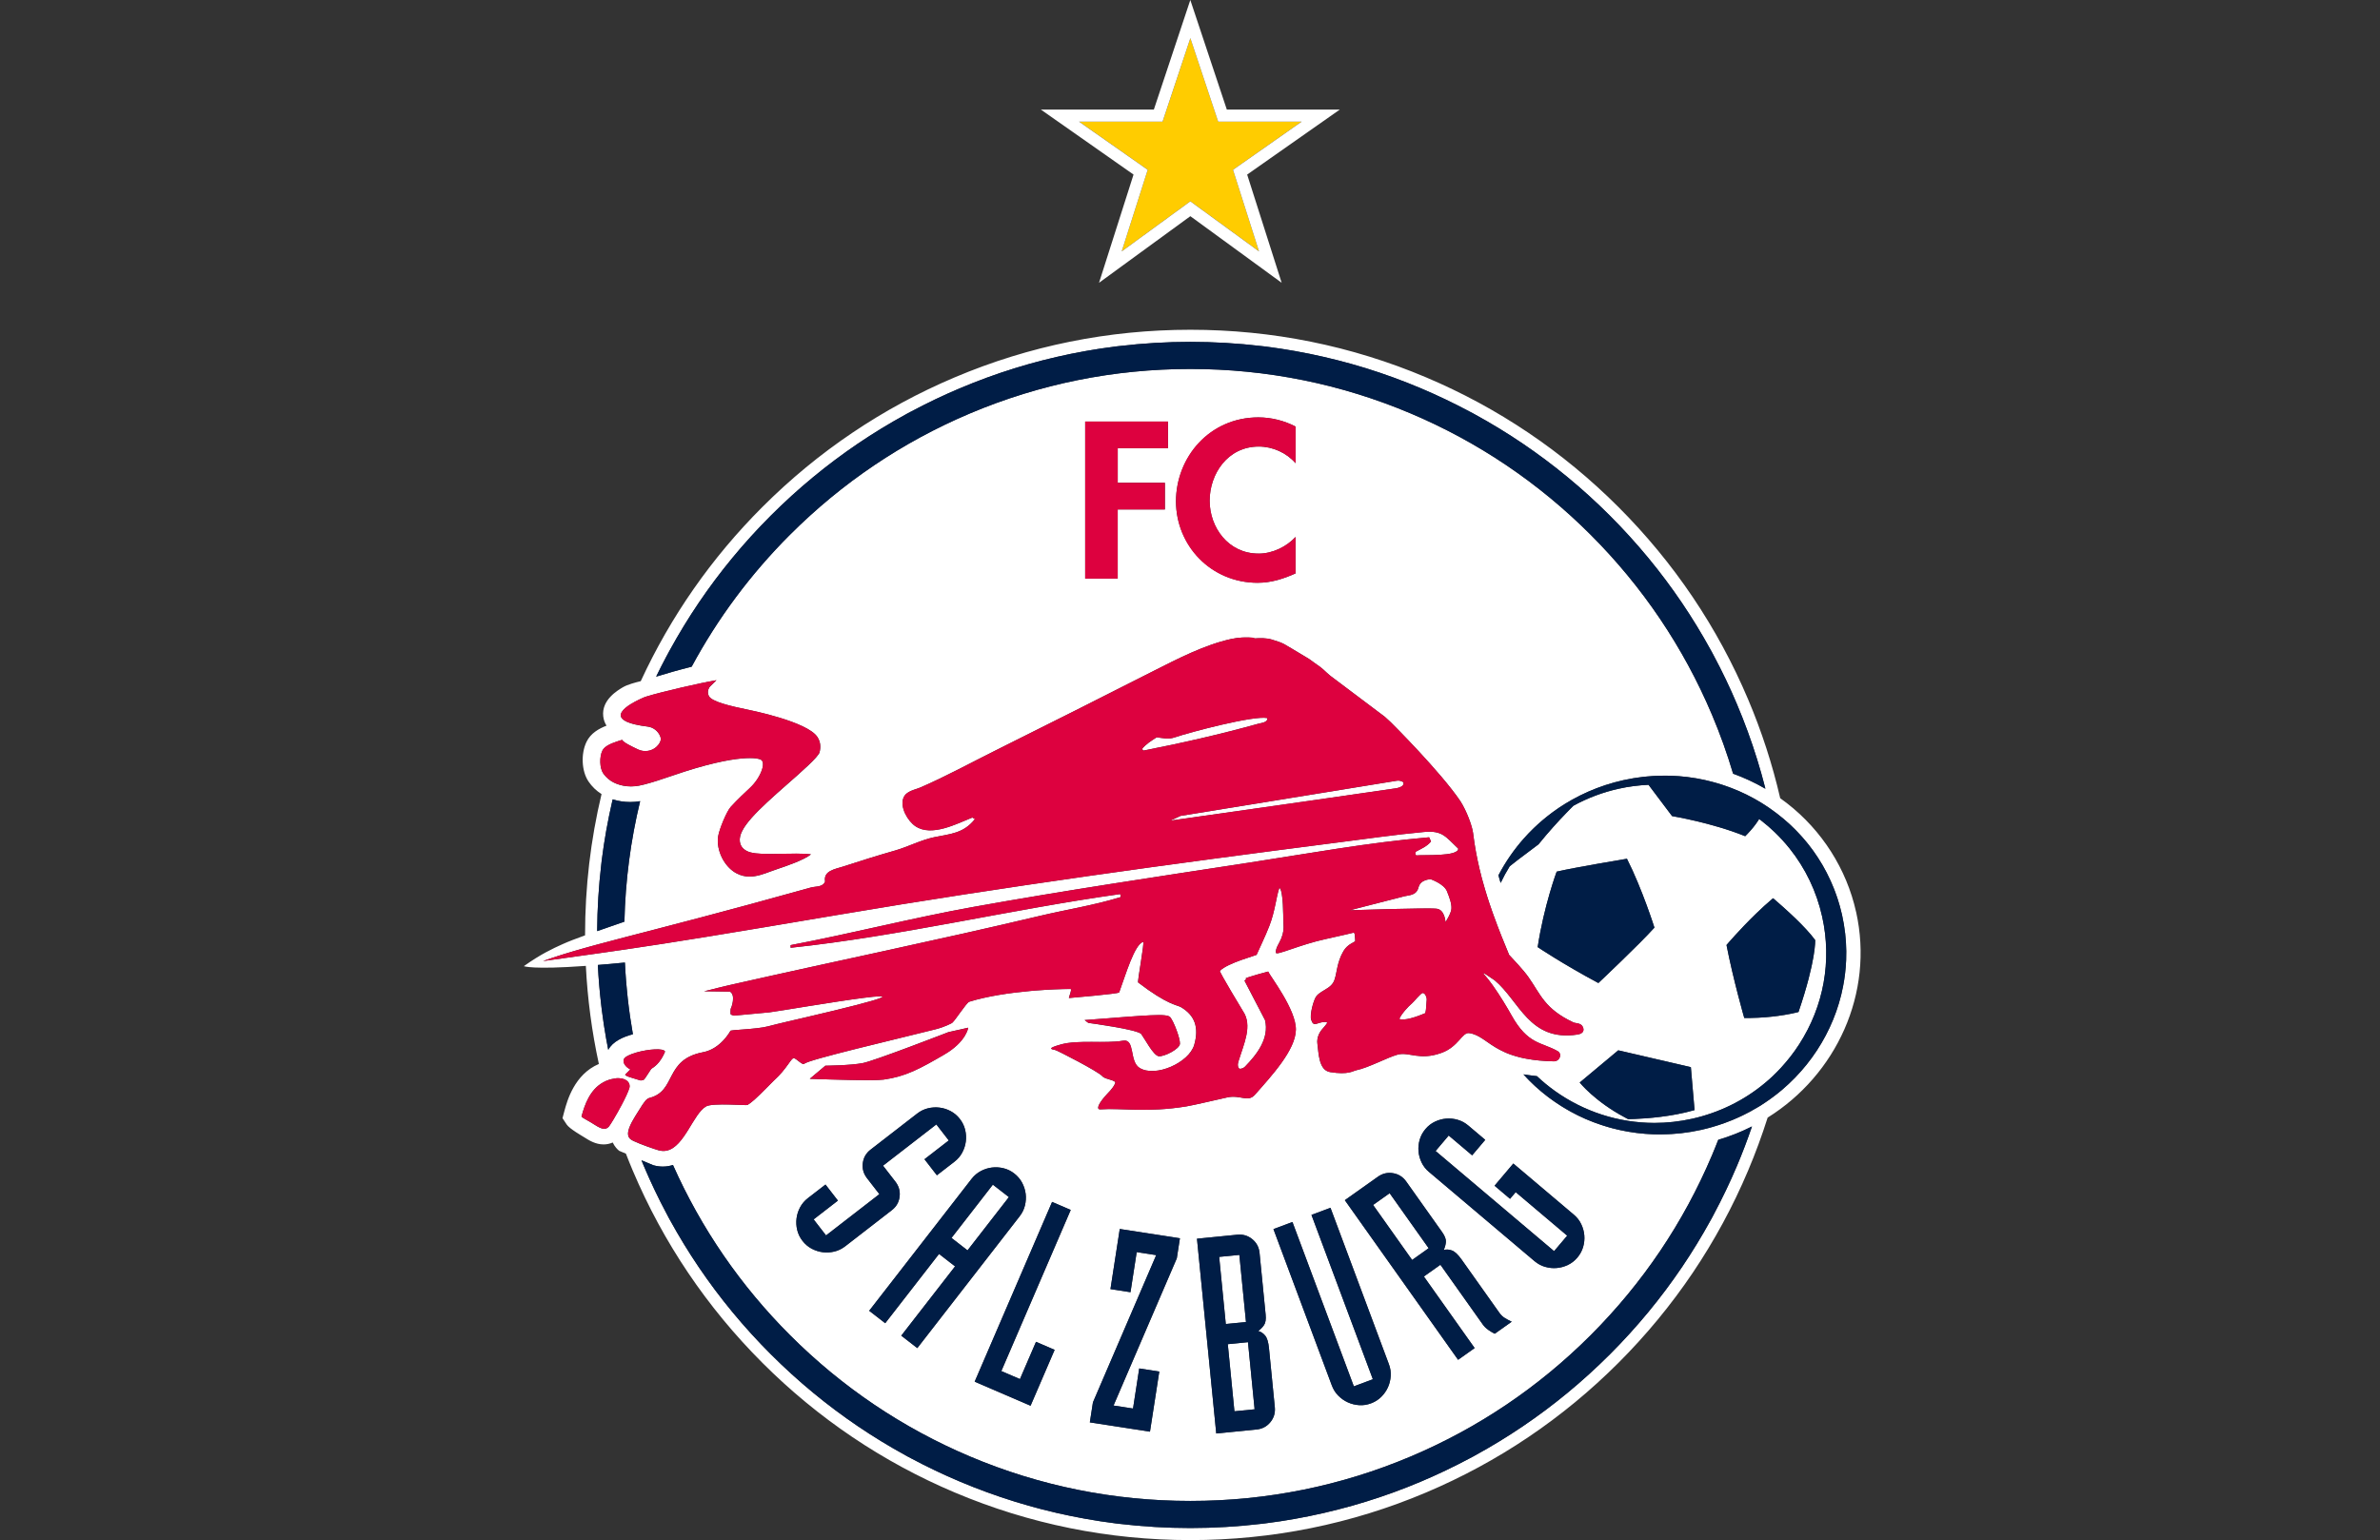 <?xml version="1.0" encoding="UTF-8" standalone="no"?>
<svg
   xmlns:dc="http://purl.org/dc/elements/1.1/"
   xmlns:cc="http://creativecommons.org/ns#"
   xmlns:rdf="http://www.w3.org/1999/02/22-rdf-syntax-ns#"
   xmlns:svg="http://www.w3.org/2000/svg"
   xmlns="http://www.w3.org/2000/svg"
   xmlns:sodipodi="http://sodipodi.sourceforge.net/DTD/sodipodi-0.dtd"
   xmlns:inkscape="http://www.inkscape.org/namespaces/inkscape"
   width="209mm"
   height="135.271mm"
   viewBox="0 0 209 135.271"
   version="1.1"
   id="svg4562"
   inkscape:version="1.0.2 (e86c8708, 2021-01-15)"
   sodipodi:docname="fc-salzburg.svg">
  <rect x="0" y="0" width="209" height="135.271" fill="#333333" stroke="none"/>
  <defs
     id="defs4556" />
  <sodipodi:namedview
     id="base"
     pagecolor="#ffffff"
     bordercolor="#666666"
     borderopacity="1.0"
     inkscape:pageopacity="0.0"
     inkscape:pageshadow="2"
     inkscape:zoom="0.35"
     inkscape:cx="221.84003"
     inkscape:cy="501.3443"
     inkscape:document-units="mm"
     inkscape:current-layer="layer1"
     inkscape:document-rotation="0"
     showgrid="false"
     fit-margin-top="0"
     fit-margin-left="0"
     fit-margin-right="0"
     fit-margin-bottom="0"
     inkscape:window-width="1248"
     inkscape:window-height="943"
     inkscape:window-x="47"
     inkscape:window-y="25"
     inkscape:window-maximized="0" />
  <g
     inkscape:label="Ebene 1"
     inkscape:groupmode="layer"
     id="layer1"
     transform="translate(-47.138,-15.519)">
    <path
       d="m 145.642,37.596 6.027,-4.397 6.03,4.397 -2.283,-7.165 6.03,-4.231 h -7.334 l -2.442,-7.332 -2.439,7.332 h -7.334 l 6.027,4.231 z"
       fill="#ffcc00"
       id="path833"
       style="stroke-width:0.265" />
    <path
       d="m 151.669,18.869 -2.439,7.332 z"
       fill="#ffcc00"
       id="path835"
       style="stroke-width:0.265" />
    <path
       d="m 151.669,33.199 6.03,4.397 z"
       fill="#ffcc00"
       id="path837"
       style="stroke-width:0.265" />
    <path
       d="m 156.728,133.407 -1.772,0.175 0.583,5.895 1.772,-0.175 z"
       fill="#ffffff"
       id="path839"
       style="stroke-width:0.265" />
    <path
       d="m 134.326,119.574 -3.632,4.68 1.407,1.092 3.633,-4.68 z"
       fill="#ffffff"
       id="path841"
       style="stroke-width:0.265" />
    <path
       d="m 155.972,125.741 -1.772,0.175 0.583,5.895 1.772,-0.175 z"
       fill="#ffffff"
       id="path843"
       style="stroke-width:0.265" />
    <path
       d="m 169.169,120.324 -1.453,1.03 3.428,4.832 1.452,-1.03 z"
       fill="#ffffff"
       id="path845"
       style="stroke-width:0.265" />
    <path
       d="m 146.679,30.852 -2.048,6.424 -0.982,3.082 2.614,-1.908 5.405,-3.942 5.405,3.942 2.614,1.908 -0.982,-3.082 -2.048,-6.424 5.392,-3.784 2.744,-1.924 h -9.922 l -2.201,-6.609 -1.005,-3.016 -1.003,3.016 -2.199,6.609 h -9.922 l 2.744,1.924 z m 4.99,-11.983 2.442,7.334 h 7.334 l -6.03,4.231 2.283,7.165 -6.03,-4.397 -6.027,4.397 2.283,-7.165 -6.03,-4.231 h 7.334 z"
       fill="#ffffff"
       id="path847"
       style="stroke-width:0.265" />
    <path
       d="m 210.132,95.625 c -0.836,-3.776 -2.998,-7.17 -6.08,-9.562 -0.193,-0.148 -0.386,-0.294 -0.585,-0.434 -0.683,-2.958 -1.622,-5.858 -2.818,-8.681 C 197.971,70.619 194.14,64.933 189.259,60.051 184.377,55.17 178.691,51.336 172.362,48.661 165.809,45.888 158.847,44.483 151.672,44.483 c -7.176,0 -14.137,1.405 -20.69,4.178 -6.329,2.678 -12.015,6.509 -16.896,11.39 -4.466,4.466 -8.051,9.607 -10.681,15.298 -0.479,0.114 -1.164,0.299 -1.55,0.524 -0.471,0.275 -1.908,1.117 -1.744,2.561 0.037,0.318 0.14,0.59 0.288,0.823 -0.677,0.265 -1.386,0.661 -1.754,1.416 -0.511,1.056 -0.437,2.582 0.169,3.482 0.302,0.45 0.691,0.823 1.148,1.111 -0.96,4.024 -1.447,8.16 -1.447,12.369 0,0.013 0,0.026 0,0.04 -0.807,0.291 -1.466,0.542 -1.992,0.781 -0.852,0.384 -1.881,0.857 -3.384,1.924 0,0 0.706,0.32 5.445,-0.024 0.146,2.916 0.529,5.792 1.143,8.615 -2.156,0.918 -2.789,3.254 -3.022,4.114 l -0.172,0.646 0.368,0.558 c 0.246,0.376 1.384,1.021 1.511,1.103 0.452,0.288 1.016,0.646 1.73,0.646 0.283,0 0.55,-0.058 0.802,-0.169 0.167,0.36 0.405,0.601 0.564,0.73 0,0 0.243,0.103 0.593,0.249 0.193,0.495 0.389,0.99 0.598,1.479 2.678,6.329 6.509,12.015 11.39,16.896 4.882,4.882 10.568,8.715 16.896,11.39 6.554,2.773 13.515,4.178 20.69,4.178 7.176,0 14.137,-1.405 20.69,-4.178 6.329,-2.678 12.015,-6.509 16.896,-11.39 4.882,-4.882 8.715,-10.567 11.39,-16.896 0.646,-1.527 1.214,-3.077 1.712,-4.643 6.027,-3.762 9.358,-10.909 7.771,-18.06 z m -21.624,38.851 c -1.193,1.193 -2.434,2.323 -3.723,3.384 -2.527,2.085 -5.231,3.916 -8.099,5.485 -0.064,0.034 -0.127,0.071 -0.193,0.108 -0.098,0.053 -0.198,0.103 -0.296,0.156 -0.347,0.185 -0.696,0.368 -1.048,0.545 -0.217,0.108 -0.434,0.214 -0.654,0.32 -0.143,0.069 -0.283,0.14 -0.426,0.209 -0.198,0.095 -0.402,0.188 -0.603,0.28 -0.164,0.077 -0.328,0.153 -0.495,0.228 -0.201,0.09 -0.402,0.177 -0.603,0.265 -0.164,0.071 -0.328,0.143 -0.492,0.214 -0.296,0.124 -0.595,0.246 -0.892,0.365 -0.093,0.037 -0.183,0.074 -0.273,0.111 -0.347,0.138 -0.696,0.267 -1.045,0.397 -0.048,0.018 -0.095,0.037 -0.14,0.053 -0.394,0.143 -0.788,0.283 -1.185,0.415 -0.008,0 -0.016,0.005 -0.024,0.008 -0.407,0.138 -0.818,0.27 -1.228,0.397 -0.127,0.04 -0.257,0.077 -0.386,0.114 -0.275,0.082 -0.55,0.167 -0.828,0.243 -0.228,0.064 -0.455,0.124 -0.683,0.185 -0.183,0.048 -0.365,0.101 -0.548,0.146 -0.28,0.071 -0.564,0.14 -0.844,0.206 -0.135,0.032 -0.267,0.066 -0.402,0.098 -0.302,0.069 -0.603,0.132 -0.905,0.196 -0.119,0.026 -0.241,0.053 -0.36,0.077 -0.291,0.061 -0.585,0.114 -0.878,0.169 -0.135,0.024 -0.27,0.053 -0.405,0.077 -0.259,0.045 -0.521,0.087 -0.781,0.13 -0.175,0.029 -0.347,0.058 -0.521,0.085 -0.204,0.032 -0.407,0.058 -0.611,0.085 -0.235,0.032 -0.468,0.066 -0.706,0.098 -0.119,0.016 -0.238,0.026 -0.36,0.042 -2.045,0.241 -4.114,0.365 -6.202,0.365 -2.088,0 -4.157,-0.124 -6.202,-0.365 -0.119,-0.013 -0.241,-0.026 -0.36,-0.042 -0.235,-0.029 -0.471,-0.064 -0.704,-0.098 -0.204,-0.029 -0.407,-0.056 -0.611,-0.085 -0.175,-0.026 -0.347,-0.056 -0.521,-0.085 -0.259,-0.042 -0.521,-0.082 -0.781,-0.13 -0.135,-0.024 -0.27,-0.05 -0.405,-0.077 -0.294,-0.056 -0.587,-0.108 -0.878,-0.169 -0.122,-0.024 -0.241,-0.053 -0.36,-0.077 -0.302,-0.064 -0.603,-0.127 -0.905,-0.196 -0.135,-0.032 -0.267,-0.066 -0.4,-0.098 -0.283,-0.066 -0.564,-0.135 -0.847,-0.206 -0.183,-0.048 -0.365,-0.098 -0.545,-0.146 -0.228,-0.061 -0.455,-0.122 -0.683,-0.185 -0.278,-0.079 -0.553,-0.161 -0.831,-0.246 -0.127,-0.04 -0.257,-0.074 -0.384,-0.114 -0.41,-0.127 -0.82,-0.259 -1.228,-0.397 -0.011,-0.003 -0.018,-0.008 -0.029,-0.011 -0.394,-0.132 -0.786,-0.27 -1.177,-0.415 -0.048,-0.016 -0.093,-0.034 -0.14,-0.053 -0.352,-0.13 -0.701,-0.262 -1.048,-0.397 -0.09,-0.034 -0.177,-0.071 -0.267,-0.108 -0.302,-0.119 -0.601,-0.241 -0.9,-0.368 -0.164,-0.069 -0.328,-0.14 -0.492,-0.212 -0.201,-0.087 -0.405,-0.175 -0.606,-0.265 -0.167,-0.074 -0.331,-0.151 -0.495,-0.228 -0.201,-0.093 -0.402,-0.185 -0.603,-0.28 -0.143,-0.069 -0.283,-0.14 -0.426,-0.209 -0.217,-0.106 -0.437,-0.212 -0.654,-0.32 -0.352,-0.177 -0.701,-0.36 -1.048,-0.545 -0.098,-0.053 -0.198,-0.103 -0.296,-0.156 -0.066,-0.034 -0.13,-0.071 -0.193,-0.108 -2.865,-1.569 -5.572,-3.4 -8.096,-5.485 -1.289,-1.064 -2.529,-2.193 -3.723,-3.384 -1.193,-1.193 -2.323,-2.434 -3.387,-3.723 -2.082,-2.524 -3.913,-5.228 -5.482,-8.088 -0.037,-0.069 -0.077,-0.135 -0.111,-0.201 -0.053,-0.095 -0.101,-0.193 -0.151,-0.288 -0.193,-0.362 -0.384,-0.728 -0.569,-1.095 -0.069,-0.135 -0.132,-0.27 -0.198,-0.405 -0.122,-0.246 -0.243,-0.492 -0.36,-0.741 -0.058,-0.122 -0.114,-0.243 -0.169,-0.365 -0.124,-0.27 -0.249,-0.54 -0.37,-0.812 -0.048,-0.106 -0.093,-0.214 -0.14,-0.32 -0.122,-0.28 -0.241,-0.561 -0.36,-0.841 -0.021,-0.053 -0.045,-0.108 -0.066,-0.161 0.561,0.235 1.027,0.431 1.037,0.434 0.28,0.079 0.561,0.119 0.836,0.119 0.323,0 0.616,-0.053 0.892,-0.14 2.482,5.577 5.937,10.604 10.282,14.949 4.567,4.567 9.885,8.152 15.804,10.655 6.125,2.59 12.636,3.905 19.349,3.905 6.712,0 13.224,-1.315 19.349,-3.905 5.919,-2.503 11.237,-6.088 15.804,-10.655 4.567,-4.567 8.152,-9.885 10.655,-15.804 0.191,-0.45 0.37,-0.902 0.548,-1.355 1.037,-0.31 2.029,-0.701 2.963,-1.177 -0.191,0.561 -0.392,1.119 -0.603,1.675 -0.011,0.029 -0.021,0.058 -0.032,0.087 -0.082,0.217 -0.169,0.434 -0.254,0.651 -0.042,0.106 -0.082,0.209 -0.124,0.315 -0.071,0.177 -0.143,0.352 -0.217,0.527 -0.053,0.124 -0.106,0.251 -0.159,0.376 -0.101,0.238 -0.204,0.474 -0.31,0.706 -0.05,0.114 -0.101,0.228 -0.151,0.339 -0.111,0.243 -0.225,0.487 -0.339,0.73 -0.045,0.098 -0.09,0.193 -0.138,0.291 -0.132,0.275 -0.267,0.55 -0.405,0.823 -0.032,0.061 -0.061,0.124 -0.093,0.188 -0.172,0.339 -0.347,0.677 -0.527,1.013 -0.05,0.095 -0.101,0.191 -0.151,0.286 -0.037,0.069 -0.077,0.135 -0.111,0.201 -1.569,2.863 -3.397,5.567 -5.482,8.091 -1.064,1.289 -2.193,2.529 -3.384,3.723 z m -7.379,-24.564 c 0.071,0.013 0.146,0.024 0.22,0.034 0.241,0.037 0.489,0.069 0.754,0.093 0.5,0.474 1.035,0.913 1.595,1.312 2.498,1.781 5.54,2.797 8.731,2.797 1.085,0 2.185,-0.116 3.286,-0.362 1.183,-0.262 2.312,-0.659 3.376,-1.177 1.093,-0.532 2.111,-1.191 3.04,-1.966 0.235,-0.196 0.466,-0.4 0.688,-0.609 0.251,-0.238 0.492,-0.487 0.728,-0.741 0.582,-0.632 1.117,-1.315 1.59,-2.051 2.162,-3.352 2.879,-7.329 2.019,-11.202 -0.495,-2.23 -1.479,-4.268 -2.868,-6.003 -0.209,-0.262 -0.429,-0.516 -0.656,-0.762 -0.206,-0.225 -0.418,-0.445 -0.64,-0.656 -0.376,-0.36 -0.767,-0.704 -1.183,-1.024 -0.061,-0.048 -0.127,-0.093 -0.191,-0.14 -0.013,0.021 -0.029,0.045 -0.042,0.069 -0.008,0.013 -0.016,0.024 -0.024,0.037 -0.021,0.034 -0.042,0.066 -0.066,0.103 -0.196,0.294 -0.484,0.677 -0.889,1.095 -0.066,0.069 -0.13,0.135 -0.201,0.206 -2.947,-1.193 -6.421,-1.765 -6.421,-1.765 l -1.889,-2.508 -0.09,-0.119 -0.09,-0.122 c -0.873,0.04 -1.746,0.151 -2.617,0.344 -1.426,0.315 -2.754,0.828 -3.974,1.492 -0.093,0.093 -0.198,0.198 -0.315,0.315 -0.103,0.106 -0.217,0.22 -0.336,0.344 l -0.011,0.013 c -0.664,0.685 -1.537,1.638 -2.408,2.72 -0.579,0.434 -1.175,0.878 -1.677,1.262 -0.09,0.069 -0.175,0.132 -0.257,0.198 -0.119,0.093 -0.23,0.18 -0.333,0.262 -0.098,0.077 -0.188,0.151 -0.267,0.214 -0.288,0.471 -0.553,0.955 -0.791,1.455 -0.018,-0.066 -0.04,-0.135 -0.061,-0.201 -0.008,-0.024 -0.016,-0.05 -0.021,-0.074 -0.018,-0.069 -0.037,-0.135 -0.058,-0.204 v -0.013 c -0.021,-0.058 -0.034,-0.116 -0.05,-0.175 0.011,-0.024 0.021,-0.045 0.034,-0.069 0.595,-1.127 1.326,-2.183 2.175,-3.146 1.191,-1.347 2.614,-2.508 4.228,-3.413 0.46,-0.259 0.939,-0.497 1.429,-0.714 0.982,-0.431 2.024,-0.775 3.114,-1.019 0.288,-0.064 0.577,-0.119 0.865,-0.167 0.095,-0.016 0.191,-0.026 0.283,-0.042 0.193,-0.029 0.386,-0.058 0.579,-0.079 0.114,-0.013 0.225,-0.021 0.336,-0.032 0.175,-0.016 0.349,-0.032 0.524,-0.042 0.119,-0.008 0.238,-0.011 0.355,-0.016 0.167,-0.008 0.336,-0.013 0.503,-0.013 0.143,0 0.286,0 0.426,0 0.095,0 0.193,0.003 0.288,0.005 0.167,0.005 0.331,0.016 0.495,0.026 0.085,0.005 0.169,0.008 0.251,0.016 0.214,0.016 0.426,0.04 0.638,0.064 0.034,0.005 0.066,0.005 0.101,0.011 0.246,0.032 0.489,0.066 0.73,0.108 0.071,0.013 0.14,0.026 0.209,0.04 0.172,0.032 0.341,0.064 0.513,0.101 0.087,0.018 0.175,0.04 0.262,0.061 0.151,0.037 0.304,0.074 0.452,0.114 0.09,0.024 0.183,0.05 0.273,0.074 0.148,0.042 0.294,0.085 0.439,0.132 0.087,0.026 0.177,0.056 0.265,0.085 0.151,0.05 0.302,0.103 0.45,0.159 0.079,0.029 0.159,0.056 0.235,0.087 0.18,0.069 0.357,0.143 0.532,0.217 0.016,0.008 0.032,0.013 0.048,0.018 0.029,0.013 0.058,0.024 0.087,0.037 0.222,0.098 0.439,0.198 0.656,0.304 0.053,0.026 0.106,0.056 0.156,0.082 0.161,0.082 0.323,0.164 0.482,0.251 0.074,0.04 0.148,0.085 0.222,0.127 0.135,0.077 0.27,0.156 0.402,0.235 0.079,0.048 0.156,0.095 0.233,0.146 0.127,0.079 0.254,0.161 0.378,0.246 0.069,0.045 0.135,0.09 0.201,0.138 0,0 0.016,0.013 0.024,0.018 0.127,0.087 0.251,0.18 0.376,0.273 0.069,0.05 0.138,0.101 0.206,0.153 0.011,0.008 0.021,0.016 0.032,0.024 0.13,0.101 0.259,0.204 0.386,0.31 0.048,0.04 0.095,0.077 0.143,0.114 0.042,0.034 0.079,0.071 0.122,0.106 0.14,0.122 0.283,0.243 0.418,0.368 0.034,0.032 0.069,0.066 0.103,0.098 0.14,0.132 0.278,0.265 0.413,0.4 0.058,0.058 0.114,0.119 0.172,0.18 0.108,0.114 0.217,0.228 0.323,0.344 0.061,0.069 0.122,0.138 0.183,0.206 0.098,0.114 0.196,0.228 0.291,0.344 0.058,0.071 0.119,0.146 0.177,0.217 0.095,0.119 0.188,0.241 0.278,0.365 0.053,0.071 0.106,0.143 0.159,0.214 0.098,0.138 0.196,0.278 0.288,0.421 0.04,0.058 0.082,0.116 0.119,0.177 0.132,0.204 0.259,0.407 0.381,0.616 0.016,0.026 0.032,0.056 0.048,0.085 0.106,0.183 0.206,0.368 0.304,0.556 0.037,0.074 0.074,0.148 0.111,0.222 0.071,0.146 0.143,0.291 0.212,0.439 0.04,0.085 0.077,0.172 0.116,0.259 0.061,0.14 0.122,0.28 0.18,0.423 0.037,0.09 0.071,0.183 0.108,0.273 0.056,0.146 0.108,0.291 0.159,0.437 0.032,0.09 0.064,0.18 0.093,0.27 0.053,0.159 0.101,0.323 0.148,0.484 0.024,0.079 0.048,0.156 0.069,0.235 0.066,0.241 0.127,0.484 0.183,0.73 v 0.005 c 0.235,1.061 0.355,2.119 0.368,3.167 0.003,0.262 0,0.521 -0.011,0.783 -0.032,0.781 -0.122,1.55 -0.27,2.305 -0.048,0.251 -0.103,0.503 -0.164,0.751 -0.122,0.497 -0.27,0.987 -0.439,1.466 -0.085,0.241 -0.175,0.479 -0.273,0.714 -0.193,0.471 -0.41,0.934 -0.646,1.384 -0.238,0.45 -0.497,0.889 -0.778,1.318 -0.28,0.426 -0.582,0.841 -0.902,1.241 -0.64,0.799 -1.36,1.54 -2.151,2.212 -0.23,0.196 -0.468,0.384 -0.712,0.569 -0.23,0.175 -0.463,0.341 -0.704,0.503 -0.159,0.108 -0.318,0.214 -0.479,0.318 -0.064,0.04 -0.13,0.077 -0.193,0.114 -0.233,0.14 -0.468,0.275 -0.706,0.407 -0.72,0.389 -1.476,0.73 -2.265,1.013 -0.167,0.061 -0.333,0.116 -0.503,0.172 -0.505,0.167 -1.024,0.31 -1.556,0.429 -0.288,0.064 -0.577,0.119 -0.865,0.167 -0.095,0.016 -0.191,0.026 -0.286,0.042 -0.193,0.029 -0.386,0.058 -0.579,0.079 -0.114,0.013 -0.225,0.021 -0.339,0.032 -0.175,0.016 -0.349,0.032 -0.524,0.042 -0.119,0.008 -0.238,0.011 -0.357,0.016 -0.167,0.008 -0.333,0.013 -0.5,0.013 -0.143,0 -0.283,0 -0.426,0 -0.095,0 -0.193,-0.003 -0.288,-0.005 -0.164,-0.005 -0.328,-0.016 -0.492,-0.026 -0.085,-0.005 -0.169,-0.008 -0.254,-0.016 -0.212,-0.016 -0.421,-0.037 -0.63,-0.064 -0.037,-0.005 -0.071,-0.008 -0.108,-0.011 -0.243,-0.032 -0.487,-0.066 -0.73,-0.108 -0.071,-0.013 -0.14,-0.026 -0.212,-0.04 -0.169,-0.032 -0.341,-0.064 -0.511,-0.101 -0.087,-0.018 -0.177,-0.04 -0.265,-0.061 -0.151,-0.034 -0.302,-0.071 -0.45,-0.111 -0.093,-0.024 -0.183,-0.05 -0.275,-0.077 -0.146,-0.042 -0.291,-0.085 -0.434,-0.13 -0.09,-0.029 -0.18,-0.056 -0.267,-0.087 -0.148,-0.05 -0.296,-0.103 -0.445,-0.156 -0.079,-0.029 -0.161,-0.058 -0.238,-0.087 -0.177,-0.069 -0.352,-0.14 -0.527,-0.214 -0.048,-0.021 -0.095,-0.037 -0.143,-0.058 -0.22,-0.095 -0.439,-0.198 -0.654,-0.304 -0.056,-0.026 -0.108,-0.056 -0.164,-0.085 -0.159,-0.079 -0.318,-0.164 -0.476,-0.249 -0.074,-0.042 -0.148,-0.085 -0.225,-0.127 -0.135,-0.077 -0.267,-0.153 -0.4,-0.235 -0.079,-0.048 -0.159,-0.098 -0.235,-0.146 -0.127,-0.079 -0.251,-0.161 -0.376,-0.246 -0.077,-0.053 -0.153,-0.103 -0.23,-0.156 -0.127,-0.087 -0.251,-0.18 -0.376,-0.27 -0.069,-0.05 -0.138,-0.101 -0.206,-0.153 -0.14,-0.108 -0.28,-0.22 -0.415,-0.331 -0.048,-0.04 -0.095,-0.077 -0.143,-0.116 -0.183,-0.153 -0.362,-0.312 -0.54,-0.474 -0.034,-0.032 -0.069,-0.066 -0.106,-0.101 -0.138,-0.13 -0.275,-0.262 -0.41,-0.397 -0.058,-0.058 -0.116,-0.119 -0.172,-0.18 -0.108,-0.114 -0.217,-0.228 -0.32,-0.344 l -0.005,-0.005 c 0.058,0.011 0.119,0.018 0.177,0.029 0.011,0 0.021,0.003 0.032,0.005 z m 8.879,-18.965 c 1.347,2.667 2.413,6.048 2.413,6.048 -1.331,1.482 -4.924,4.868 -4.924,4.868 -3.207,-1.72 -5.329,-3.156 -5.329,-3.156 0.553,-3.633 1.667,-6.628 1.667,-6.628 1.683,-0.386 6.17,-1.132 6.17,-1.132 z m 11.337,4.823 c 0.474,-0.458 0.979,-0.923 1.492,-1.355 0,0 0.36,0.299 0.868,0.754 0.169,0.153 0.355,0.32 0.548,0.5 0.177,0.164 0.362,0.339 0.55,0.519 0.643,0.622 1.304,1.312 1.733,1.902 0,0 0.098,1.73 -1.463,6.316 0,0 -0.254,0.069 -0.696,0.159 -0.159,0.032 -0.344,0.066 -0.553,0.101 -0.167,0.029 -0.349,0.056 -0.542,0.082 -0.675,0.093 -1.5,0.169 -2.429,0.183 -0.177,0 -0.36,0.003 -0.545,0 0,0 -0.974,-3.392 -1.558,-6.406 0,0 1.132,-1.339 2.593,-2.754 z m -10.639,18.029 h -0.005 c -0.222,0.008 -0.389,0.013 -0.487,0.013 -0.069,0 -0.108,0 -0.108,0 -0.021,-0.011 -0.04,-0.021 -0.058,-0.032 -0.069,-0.034 -0.135,-0.071 -0.201,-0.106 -2.672,-1.418 -3.985,-3.072 -3.985,-3.072 l 3.387,-2.831 6.376,1.479 0.325,3.77 c -2.021,0.585 -4.21,0.738 -5.239,0.778 z M 105.703,73.103 c 0.05,-0.095 0.101,-0.191 0.151,-0.286 0.037,-0.069 0.074,-0.135 0.111,-0.201 1.569,-2.863 3.397,-5.567 5.482,-8.088 1.064,-1.289 2.193,-2.529 3.384,-3.723 1.191,-1.193 2.434,-2.323 3.723,-3.384 2.524,-2.082 5.226,-3.913 8.088,-5.48 0.069,-0.037 0.135,-0.077 0.204,-0.114 0.095,-0.053 0.193,-0.101 0.288,-0.151 0.347,-0.185 0.696,-0.368 1.048,-0.545 0.22,-0.111 0.442,-0.217 0.661,-0.325 0.14,-0.069 0.278,-0.138 0.418,-0.206 0.201,-0.095 0.405,-0.188 0.609,-0.283 0.164,-0.074 0.325,-0.153 0.489,-0.225 0.204,-0.093 0.407,-0.18 0.614,-0.267 0.161,-0.069 0.323,-0.14 0.484,-0.209 0.302,-0.127 0.603,-0.249 0.905,-0.37 0.087,-0.034 0.175,-0.071 0.262,-0.106 0.355,-0.14 0.709,-0.273 1.064,-0.405 0.042,-0.016 0.082,-0.032 0.124,-0.048 0.397,-0.146 0.796,-0.286 1.196,-0.421 l 0.013,-0.005 c 0.407,-0.138 0.818,-0.27 1.228,-0.397 0.124,-0.04 0.249,-0.074 0.373,-0.111 0.28,-0.085 0.558,-0.169 0.839,-0.249 0.225,-0.064 0.45,-0.122 0.675,-0.183 0.185,-0.05 0.368,-0.101 0.553,-0.148 0.278,-0.071 0.558,-0.138 0.839,-0.204 0.135,-0.032 0.273,-0.066 0.407,-0.098 0.299,-0.069 0.598,-0.132 0.897,-0.196 0.122,-0.026 0.243,-0.053 0.368,-0.079 0.291,-0.058 0.585,-0.114 0.876,-0.167 0.135,-0.026 0.27,-0.053 0.407,-0.077 0.259,-0.045 0.519,-0.087 0.778,-0.13 0.175,-0.029 0.349,-0.058 0.524,-0.085 0.201,-0.032 0.405,-0.056 0.609,-0.085 0.235,-0.032 0.471,-0.069 0.709,-0.098 0.119,-0.016 0.238,-0.026 0.357,-0.04 2.045,-0.241 4.114,-0.365 6.204,-0.365 2.09,0 4.157,0.124 6.204,0.365 0.119,0.013 0.238,0.026 0.357,0.04 0.235,0.029 0.474,0.064 0.709,0.098 0.201,0.029 0.405,0.056 0.606,0.085 0.175,0.026 0.349,0.058 0.524,0.085 0.259,0.042 0.519,0.082 0.778,0.13 0.135,0.024 0.27,0.05 0.407,0.077 0.294,0.056 0.585,0.108 0.876,0.167 0.122,0.024 0.243,0.053 0.368,0.079 0.299,0.064 0.601,0.127 0.897,0.196 0.138,0.032 0.273,0.066 0.407,0.098 0.28,0.066 0.558,0.132 0.839,0.204 0.185,0.048 0.37,0.098 0.556,0.148 0.225,0.061 0.45,0.119 0.675,0.183 0.28,0.079 0.558,0.164 0.836,0.246 0.124,0.037 0.251,0.074 0.376,0.111 0.41,0.127 0.82,0.259 1.228,0.397 0.008,0 0.013,0.005 0.021,0.008 0.397,0.135 0.794,0.273 1.188,0.418 0.045,0.016 0.087,0.034 0.13,0.05 0.355,0.13 0.706,0.265 1.058,0.402 0.085,0.034 0.169,0.069 0.257,0.103 0.304,0.122 0.609,0.243 0.91,0.373 0.161,0.069 0.32,0.138 0.482,0.209 0.206,0.09 0.413,0.177 0.616,0.27 0.164,0.074 0.325,0.151 0.487,0.225 0.204,0.095 0.407,0.188 0.611,0.283 0.14,0.066 0.278,0.135 0.415,0.204 0.222,0.108 0.445,0.217 0.667,0.328 0.352,0.177 0.701,0.36 1.048,0.545 0.095,0.05 0.193,0.101 0.288,0.151 0.069,0.037 0.135,0.077 0.204,0.114 2.863,1.569 5.564,3.397 8.088,5.48 1.289,1.064 2.529,2.193 3.723,3.384 1.193,1.193 2.32,2.434 3.384,3.723 2.082,2.524 3.913,5.228 5.482,8.091 0.037,0.069 0.077,0.135 0.111,0.201 0.05,0.093 0.101,0.191 0.151,0.283 0.185,0.347 0.368,0.699 0.545,1.05 0.111,0.22 0.217,0.442 0.325,0.661 0.069,0.14 0.138,0.278 0.206,0.418 0.098,0.204 0.191,0.41 0.286,0.614 0.074,0.161 0.151,0.323 0.222,0.484 0.093,0.206 0.18,0.413 0.27,0.622 0.069,0.159 0.14,0.318 0.206,0.479 0.127,0.304 0.251,0.609 0.373,0.913 0.034,0.085 0.069,0.169 0.103,0.257 0.138,0.352 0.273,0.706 0.402,1.058 0.016,0.045 0.034,0.087 0.05,0.13 0.146,0.397 0.286,0.796 0.421,1.196 l 0.005,0.013 c 0.138,0.407 0.27,0.818 0.397,1.228 0.04,0.124 0.074,0.249 0.111,0.373 0.085,0.28 0.169,0.558 0.249,0.839 0.064,0.225 0.122,0.45 0.183,0.675 0.05,0.185 0.101,0.37 0.148,0.556 0.011,0.045 0.024,0.087 0.034,0.132 -0.902,-0.527 -1.852,-0.968 -2.836,-1.326 -0.521,-1.754 -1.138,-3.485 -1.857,-5.183 -2.503,-5.919 -6.088,-11.237 -10.655,-15.804 -4.567,-4.567 -9.885,-8.152 -15.804,-10.655 -6.125,-2.59 -12.636,-3.905 -19.349,-3.905 -6.712,0 -13.224,1.315 -19.349,3.905 -5.919,2.503 -11.237,6.088 -15.804,10.655 -3.455,3.455 -6.347,7.342 -8.636,11.591 -1.106,0.275 -2.289,0.614 -3.119,0.873 0.302,-0.624 0.616,-1.238 0.942,-1.849 z m 70.93,60.82 -1.453,1.032 -9.946,-14.02 2.905,-2.061 c 0.405,-0.288 0.849,-0.392 1.331,-0.31 0.482,0.082 0.865,0.325 1.154,0.73 l 3.149,4.437 c 0.241,0.341 0.355,0.63 0.336,0.868 -0.018,0.238 -0.082,0.476 -0.191,0.709 0.23,-0.064 0.471,-0.05 0.725,0.045 0.254,0.095 0.534,0.36 0.841,0.791 l 3.315,4.673 c 0.14,0.196 0.296,0.349 0.474,0.46 0.177,0.111 0.384,0.22 0.616,0.331 l -1.492,1.058 c -0.18,-0.087 -0.368,-0.201 -0.564,-0.339 -0.196,-0.138 -0.357,-0.296 -0.487,-0.479 l -3.72,-5.244 -1.453,1.032 4.458,6.284 z m -18.399,-1.098 c 0.175,0.209 0.286,0.577 0.339,1.103 l 0.513,5.199 c 0.05,0.495 -0.082,0.931 -0.392,1.31 -0.31,0.378 -0.712,0.59 -1.206,0.64 l -3.545,0.352 -1.693,-17.108 3.545,-0.352 c 0.495,-0.048 0.931,0.082 1.31,0.392 0.378,0.31 0.59,0.712 0.64,1.206 l 0.534,5.416 c 0.042,0.415 -0.005,0.722 -0.138,0.921 -0.135,0.198 -0.307,0.373 -0.516,0.524 0.23,0.058 0.434,0.191 0.609,0.4 z m 0.733,-9.348 1.67,-0.624 5.392,14.436 1.67,-0.624 -5.392,-14.436 1.67,-0.624 5.13,13.737 c 0.13,0.347 0.183,0.696 0.159,1.045 -0.024,0.352 -0.106,0.683 -0.246,0.992 -0.14,0.31 -0.339,0.587 -0.587,0.836 -0.251,0.249 -0.548,0.437 -0.894,0.566 -0.347,0.13 -0.693,0.183 -1.045,0.159 -0.352,-0.024 -0.683,-0.106 -0.992,-0.246 -0.31,-0.14 -0.587,-0.336 -0.836,-0.587 -0.249,-0.249 -0.437,-0.548 -0.566,-0.894 l -5.13,-13.737 z m 13.66,-5.022 c -0.283,-0.238 -0.497,-0.516 -0.651,-0.833 -0.151,-0.318 -0.243,-0.646 -0.27,-0.984 -0.029,-0.339 0.005,-0.677 0.103,-1.016 0.098,-0.339 0.265,-0.648 0.503,-0.931 0.238,-0.283 0.516,-0.497 0.833,-0.651 0.318,-0.151 0.646,-0.243 0.984,-0.27 0.339,-0.029 0.677,0.005 1.016,0.103 0.339,0.098 0.648,0.265 0.931,0.503 l 1.49,1.259 -1.151,1.36 -2.058,-1.741 -1.151,1.36 10.406,8.797 1.151,-1.36 -4.522,-3.823 -0.497,0.587 -1.36,-1.151 1.648,-1.95 5.313,4.493 c 0.283,0.238 0.5,0.516 0.651,0.833 0.151,0.318 0.241,0.646 0.27,0.984 0.029,0.339 -0.005,0.677 -0.103,1.016 -0.098,0.339 -0.265,0.648 -0.503,0.931 -0.238,0.283 -0.516,0.5 -0.833,0.651 -0.318,0.153 -0.646,0.243 -0.984,0.27 -0.339,0.029 -0.677,-0.005 -1.016,-0.103 -0.339,-0.098 -0.648,-0.265 -0.931,-0.503 l -9.266,-7.834 z M 157.662,64.147 c 1.225,0 2.45,-0.603 3.246,-1.463 v 3.201 c -1.069,0.476 -2.14,0.823 -3.326,0.823 -4.122,0 -7.176,-3.347 -7.176,-7.154 0,-3.807 2.937,-7.374 7.234,-7.374 1.148,0 2.275,0.294 3.268,0.804 v 3.22 c -0.796,-0.915 -2.003,-1.463 -3.228,-1.463 -2.741,0 -4.318,2.379 -4.318,4.757 0,2.379 1.632,4.646 4.297,4.646 z m -8.229,-6.22 v 2.342 h -4.143 v 6.075 h -2.857 V 52.548 h 7.273 v 2.342 h -4.413 v 3.037 h 4.143 z m -2.797,81.312 0.545,-3.522 1.762,0.273 -0.818,5.281 -5.281,-0.818 0.273,-1.759 5.556,-12.93 -1.714,-0.265 -0.545,3.522 -1.759,-0.273 0.818,-5.281 5.281,0.818 -0.273,1.759 -5.556,12.93 1.714,0.265 z m -9.932,-2.588 1.41,-3.273 1.638,0.704 -2.114,4.911 -4.908,-2.114 6.8,-15.79 1.635,0.704 -6.093,14.153 1.638,0.704 z m -7.104,-10.993 -4.725,6.085 -1.408,-1.093 8.991,-11.583 c 0.228,-0.291 0.495,-0.519 0.807,-0.685 0.312,-0.167 0.635,-0.27 0.974,-0.312 0.339,-0.042 0.677,-0.024 1.021,0.061 0.341,0.082 0.659,0.238 0.95,0.463 0.291,0.228 0.519,0.495 0.685,0.807 0.164,0.31 0.27,0.635 0.312,0.974 0.042,0.339 0.021,0.677 -0.061,1.021 -0.082,0.341 -0.238,0.659 -0.463,0.95 l -8.991,11.583 -1.408,-1.093 4.725,-6.085 -1.408,-1.093 z m -8.882,-4.686 -2.133,1.651 1.09,1.408 4.683,-3.625 -1.09,-1.408 c -0.304,-0.394 -0.426,-0.833 -0.365,-1.318 0.061,-0.484 0.288,-0.878 0.683,-1.183 l 4.093,-3.17 c 0.291,-0.225 0.609,-0.381 0.953,-0.463 0.341,-0.082 0.683,-0.101 1.021,-0.058 0.339,0.042 0.661,0.148 0.971,0.312 0.31,0.167 0.579,0.394 0.804,0.685 0.225,0.291 0.381,0.609 0.463,0.953 0.082,0.341 0.101,0.683 0.058,1.021 -0.042,0.339 -0.148,0.661 -0.312,0.974 -0.167,0.312 -0.394,0.579 -0.685,0.804 l -1.543,1.193 -1.09,-1.408 2.133,-1.651 -1.09,-1.408 -4.683,3.625 1.09,1.408 c 0.304,0.394 0.426,0.833 0.365,1.318 -0.061,0.484 -0.288,0.878 -0.683,1.183 l -4.093,3.17 c -0.291,0.225 -0.609,0.381 -0.953,0.463 -0.341,0.082 -0.683,0.101 -1.021,0.058 -0.339,-0.042 -0.661,-0.148 -0.974,-0.312 -0.31,-0.167 -0.579,-0.394 -0.804,-0.685 -0.225,-0.291 -0.381,-0.609 -0.463,-0.953 -0.082,-0.341 -0.103,-0.683 -0.058,-1.021 0.042,-0.339 0.148,-0.661 0.312,-0.974 0.167,-0.31 0.394,-0.579 0.685,-0.804 l 1.543,-1.193 1.09,1.41 z m 9.35,-12.832 c -2.138,1.244 -3.408,1.939 -5.337,2.204 -0.855,0.116 -4.813,-0.011 -6.088,-0.056 -0.249,-0.008 -0.397,-0.013 -0.397,-0.013 l 1.368,-1.151 c 0,0 2.246,-0.021 3.297,-0.233 1.053,-0.212 7.512,-2.717 7.512,-2.717 l 1.738,-0.389 c 0,0 -0.167,1.233 -2.093,2.352 z M 100.107,83.441 c -0.31,-0.458 -0.341,-1.429 -0.066,-1.995 0.183,-0.376 0.722,-0.606 1.241,-0.783 0.111,-0.037 0.22,-0.074 0.325,-0.108 0.064,-0.021 0.185,-0.053 0.185,-0.048 -0.005,0.032 0.024,0.071 0.074,0.119 0.087,0.082 0.249,0.185 0.447,0.294 0.257,0.143 0.574,0.299 0.873,0.437 0.532,0.246 1.154,0.151 1.572,-0.212 0.124,-0.108 0.233,-0.235 0.315,-0.389 0.079,-0.148 0.116,-0.294 0.087,-0.423 -0.013,-0.05 -0.032,-0.101 -0.05,-0.148 -0.177,-0.452 -0.614,-0.783 -1.079,-0.841 -0.429,-0.053 -0.781,-0.114 -1.079,-0.183 -0.191,-0.045 -0.357,-0.09 -0.5,-0.14 -0.209,-0.071 -0.37,-0.146 -0.492,-0.225 -0.685,-0.447 -0.111,-1.005 0.566,-1.426 0.262,-0.161 0.537,-0.304 0.759,-0.41 0.27,-0.13 0.468,-0.206 0.471,-0.209 0.056,-0.021 0.13,-0.045 0.214,-0.071 h 0.003 c 0.574,-0.18 1.752,-0.479 2.974,-0.762 1.154,-0.27 2.347,-0.524 3.109,-0.651 -0.074,0.074 -0.146,0.143 -0.206,0.201 -0.341,0.331 -0.4,0.386 -0.447,0.476 -0.122,0.222 -0.132,0.468 -0.026,0.693 0.235,0.513 1.823,0.886 3.559,1.246 0,0 5.12,1.013 5.99,2.381 0.249,0.392 0.31,0.826 0.185,1.328 -0.101,0.41 -1.64,1.762 -2.765,2.746 -2.744,2.408 -4.397,3.953 -4.236,5.114 0.037,0.257 0.177,0.611 0.651,0.836 0.362,0.172 0.955,0.243 2.048,0.243 0.37,0 0.765,-0.008 1.148,-0.016 0.378,-0.008 0.767,-0.016 1.124,-0.016 0.648,0 1.042,0.029 1.278,0.064 -0.627,0.505 -2.212,1.04 -2.881,1.265 -0.273,0.093 -0.508,0.172 -0.685,0.241 -0.593,0.228 -1.222,0.447 -1.828,0.447 -0.381,0 -0.738,-0.085 -1.098,-0.262 -1.103,-0.542 -1.863,-2.051 -1.659,-3.294 0.108,-0.638 0.743,-2.175 1.106,-2.572 0.614,-0.667 1.22,-1.233 1.707,-1.688 0.939,-0.876 1.521,-2.394 0.794,-2.506 0,0 -1.59,-0.627 -7.641,1.46 -0.905,0.312 -1.773,0.595 -2.437,0.765 -0.183,0.048 -0.355,0.085 -0.503,0.114 -0.225,0.04 -0.458,0.061 -0.685,0.061 -0.46,0 -0.884,-0.082 -1.262,-0.233 -0.169,-0.066 -0.331,-0.143 -0.476,-0.238 -0.169,-0.108 -0.32,-0.235 -0.455,-0.378 -0.087,-0.093 -0.172,-0.191 -0.243,-0.299 z m -0.529,13.862 c 0.013,-1.974 0.132,-3.929 0.362,-5.866 0.013,-0.119 0.026,-0.238 0.04,-0.36 0.029,-0.235 0.064,-0.471 0.098,-0.706 0.029,-0.204 0.056,-0.407 0.085,-0.611 0.026,-0.175 0.056,-0.347 0.085,-0.519 0.042,-0.262 0.085,-0.521 0.13,-0.783 0.024,-0.135 0.05,-0.267 0.077,-0.402 0.056,-0.294 0.108,-0.587 0.169,-0.881 0.024,-0.122 0.053,-0.243 0.079,-0.368 0.064,-0.299 0.127,-0.601 0.196,-0.897 0.013,-0.061 0.029,-0.124 0.045,-0.185 0.479,0.153 0.997,0.235 1.545,0.235 0.288,0 0.579,-0.026 0.865,-0.074 -0.836,3.448 -1.299,6.982 -1.381,10.581 -0.894,0.312 -1.691,0.585 -2.392,0.831 z m -1.032,2.111 c -1.122,0.159 -2.328,0.325 -3.699,0.516 -0.003,0 -0.005,-0.003 -0.003,-0.005 1.135,-0.405 2.31,-0.767 3.683,-1.151 0.172,-0.048 0.349,-0.098 0.527,-0.146 0.172,-0.048 0.349,-0.095 0.527,-0.143 h 0.003 c 0.728,-0.198 1.513,-0.405 2.373,-0.63 3.63,-0.945 8.615,-2.207 16.378,-4.379 0.447,-0.124 1.04,-0.008 1.259,-0.529 -0.172,-0.942 0.886,-1.093 1.529,-1.299 1.537,-0.497 3.064,-0.982 4.614,-1.423 1.138,-0.325 2.283,-0.929 3.426,-1.167 1.442,-0.299 2.582,-0.328 3.59,-1.595 l -0.233,-0.135 c -1.365,0.545 -3.561,1.714 -4.987,0.767 -0.677,-0.452 -1.384,-1.667 -1.061,-2.49 0.241,-0.622 1.003,-0.704 1.529,-0.934 2.238,-0.976 4.434,-2.178 6.623,-3.268 4.628,-2.305 9.242,-4.63 13.851,-6.969 2.095,-1.061 4.477,-2.289 6.781,-2.791 0.646,-0.14 1.323,-0.169 1.998,-0.108 0.008,0.018 0.016,0.04 0.026,0.058 0.553,-0.032 1.087,-0.042 1.545,0.101 1.188,0.373 0.773,0.222 3.252,1.693 0.045,0.026 0.376,0.27 0.415,0.299 0.339,0.251 0.307,0.212 0.508,0.36 0.278,0.204 0.476,0.4 0.667,0.577 0.183,0.169 0.37,0.312 0.37,0.312 l 4.699,3.535 0.108,0.098 c 0.132,0.119 0.286,0.257 0.426,0.392 0.22,0.214 4.379,4.368 6.109,6.924 0.55,0.86 1.045,2.193 1.119,2.813 0.034,0.291 0.077,0.582 0.119,0.868 0.159,1.037 0.376,2.043 0.63,3.014 0.018,0.069 0.037,0.138 0.056,0.204 0.016,0.064 0.034,0.127 0.053,0.191 0.124,0.452 0.257,0.897 0.394,1.333 0.021,0.066 0.042,0.13 0.064,0.196 0.021,0.064 0.04,0.127 0.061,0.191 l 0.005,0.016 c 0.026,0.077 0.05,0.153 0.077,0.23 0.016,0.048 0.032,0.093 0.048,0.138 0.024,0.069 0.048,0.138 0.071,0.206 0.024,0.066 0.045,0.135 0.069,0.201 0.011,0.032 0.021,0.061 0.032,0.093 0.013,0.04 0.029,0.079 0.042,0.119 0.04,0.114 0.082,0.225 0.122,0.336 0.421,1.164 0.868,2.273 1.304,3.315 -0.008,0 -0.013,-0.003 -0.021,-0.003 0.439,0.482 1.273,1.341 1.738,2.003 1.064,1.508 1.41,2.781 3.945,3.974 0.191,0.09 0.691,0.029 0.839,0.418 0.185,0.487 -0.257,0.614 -0.5,0.651 -4.22,0.638 -5.075,-2.958 -7.265,-4.773 -0.079,-0.05 -0.164,-0.106 -0.251,-0.167 -0.085,-0.058 -0.172,-0.116 -0.254,-0.172 -0.048,-0.032 -0.093,-0.064 -0.138,-0.093 -0.05,-0.032 -0.095,-0.061 -0.135,-0.087 -0.032,-0.018 -0.061,-0.037 -0.087,-0.05 -0.087,-0.045 -0.138,-0.058 -0.127,-0.011 0.048,0.048 0.095,0.101 0.146,0.156 0.032,0.034 0.064,0.074 0.095,0.111 0.05,0.058 0.098,0.116 0.148,0.18 0.05,0.061 0.101,0.127 0.151,0.193 0.101,0.132 0.204,0.27 0.307,0.415 0.619,0.868 1.259,1.937 1.619,2.585 1.455,2.622 2.638,2.352 4.064,3.167 0.127,0.071 0.22,0.206 0.22,0.352 0,0.304 -0.249,0.55 -0.553,0.545 -0.929,-0.018 -1.707,-0.101 -2.368,-0.222 -0.079,-0.016 -0.159,-0.029 -0.235,-0.045 -0.069,-0.013 -0.138,-0.029 -0.204,-0.042 -0.056,-0.013 -0.108,-0.026 -0.164,-0.04 l -0.021,-0.005 c -0.243,-0.061 -0.468,-0.127 -0.677,-0.198 -0.077,-0.026 -0.151,-0.053 -0.225,-0.079 l -0.013,-0.005 c -0.066,-0.026 -0.132,-0.05 -0.196,-0.077 -0.069,-0.029 -0.135,-0.056 -0.198,-0.085 -0.638,-0.283 -1.109,-0.598 -1.516,-0.884 -0.074,-0.05 -0.146,-0.101 -0.217,-0.151 -0.074,-0.053 -0.148,-0.101 -0.222,-0.148 -0.378,-0.249 -0.738,-0.439 -1.183,-0.5 -0.619,-0.087 -0.926,1.185 -2.408,1.73 -1.974,0.722 -2.865,-0.116 -3.887,0.164 -0.897,0.249 -2.537,1.146 -3.612,1.368 -0.312,0.064 -0.688,0.421 -2.299,0.164 -0.997,-0.159 -1.008,-1.63 -1.122,-2.519 -0.053,-0.418 0.111,-0.873 0.384,-1.204 0.384,-0.466 0.659,-0.683 0.302,-0.683 -0.725,0 -0.997,0.527 -1.23,-0.193 -0.143,-0.434 0.204,-1.744 0.46,-2.072 0.119,-0.153 0.283,-0.273 0.458,-0.384 0.37,-0.235 0.799,-0.434 1.021,-0.815 0.196,-0.336 0.243,-0.802 0.365,-1.347 0.095,-0.431 0.238,-0.913 0.537,-1.421 0.373,-0.64 1.04,-0.778 1.029,-0.889 -0.029,-0.37 -0.021,-0.736 -0.151,-0.72 0,0 -1.061,0.262 -2.4,0.55 -2.305,0.495 -4.374,1.482 -4.413,1.217 -0.061,-0.41 0.299,-0.828 0.466,-1.259 0.204,-0.529 0.225,-0.804 0.191,-1.368 -0.026,-0.455 0.013,-2.823 -0.355,-3.09 -0.286,0.81 -0.37,2.027 -0.876,3.339 -0.365,0.942 -0.878,1.976 -1.122,2.545 0.09,0.037 -2.561,0.714 -3.228,1.423 -0.071,0.074 2.024,3.53 2.024,3.53 0.868,1.262 0.069,2.902 -0.355,4.297 -0.058,0.193 -0.127,0.384 -0.074,0.577 0.026,0.101 0.071,0.177 0.156,0.196 0.175,0 0.341,-0.071 0.463,-0.198 1.05,-1.079 2.135,-2.474 1.752,-4.077 l -1.807,-3.474 c 0.384,-0.246 -0.037,-0.119 0.114,-0.204 0.18,-0.101 1.879,-0.579 1.966,-0.59 0.161,0.392 2.469,3.347 2.434,5.117 -0.032,1.781 -2.127,4.038 -3.598,5.707 -0.614,0.696 -1.27,-0.016 -2.421,0.23 -0.609,0.13 -2.982,0.693 -3.612,0.794 -3.503,0.566 -5.667,0.124 -7.525,0.257 -0.384,0.026 -0.206,-0.434 0.352,-1.095 0.336,-0.397 0.72,-0.701 0.934,-1.185 0.138,-0.312 -0.855,-0.318 -1.122,-0.63 -0.365,-0.423 -3.948,-2.26 -4.133,-2.299 -0.376,-0.079 -0.751,-0.143 0.492,-0.492 1.503,-0.423 3.895,-0.061 5.445,-0.328 1.101,-0.191 0.54,1.799 1.45,2.381 1.378,0.881 4.368,-0.447 4.815,-2.024 0.434,-1.521 0.05,-2.596 -1.177,-3.31 -0.328,-0.191 -1.175,-0.188 -3.749,-2.162 -0.085,-0.066 0.585,-3.596 0.437,-3.559 -0.759,0.196 -1.556,2.942 -2.106,4.432 -0.045,0.122 -4.276,0.482 -4.405,0.492 -0.053,0.005 0.299,-0.794 0.135,-0.794 -0.36,0 -0.844,0.011 -1.408,0.034 -0.053,0 -0.106,0.005 -0.159,0.008 -0.108,0.005 -0.22,0.011 -0.333,0.016 -0.04,0.003 -0.077,0.005 -0.116,0.005 -0.318,0.018 -0.651,0.04 -1,0.069 -0.024,0 -0.05,0.005 -0.077,0.005 -0.146,0.011 -0.294,0.024 -0.445,0.04 -1.762,0.159 -3.762,0.447 -5.358,0.945 -0.243,0.077 -1.206,1.614 -1.505,1.86 0,0 -0.582,0.339 -1.463,0.561 -3.318,0.839 -11.221,2.675 -11.507,3.024 -0.135,0.167 -0.638,-0.394 -0.902,-0.492 -0.243,-0.09 -0.593,0.913 -1.807,1.998 -0.09,0.082 -1.117,1.151 -1.67,1.643 -0.265,0.235 -0.463,0.381 -0.624,0.476 -0.048,0.053 -3.051,-0.206 -3.625,0.119 -1.138,0.643 -1.902,3.556 -3.463,3.887 -0.222,0.048 -0.463,0.042 -0.722,-0.032 -0.339,-0.095 -1.564,-0.516 -2.162,-0.802 h -0.003 c -0.143,-0.071 -0.251,-0.132 -0.299,-0.18 -0.262,-0.214 -0.254,-0.566 -0.108,-0.971 0.23,-0.654 0.807,-1.445 1.169,-2.051 0.177,-0.251 0.31,-0.452 0.495,-0.548 0.037,-0.018 0.074,-0.034 0.114,-0.045 2.408,-0.614 1.27,-3.363 4.715,-4.016 1.55,-0.291 2.389,-1.86 2.389,-1.86 -0.164,-0.108 2.294,-0.14 3.302,-0.41 0.82,-0.22 2.985,-0.717 3.186,-0.762 16.394,-3.821 -1.503,-0.659 -3.064,-0.468 l -3.104,0.288 c -0.151,-0.042 -0.296,-0.077 -0.302,-0.164 0,0 -0.016,-0.479 0.042,-0.492 0.011,-0.003 0.45,-1.119 -0.085,-1.45 0,0 -0.328,-0.005 -0.736,-0.013 -0.654,-0.011 -1.513,-0.026 -1.545,-0.018 1.823,-0.434 0.749,-0.206 2.027,-0.497 0.135,-0.032 0.294,-0.066 0.484,-0.111 8.972,-2.032 17.981,-3.881 26.929,-6.006 2.373,-0.564 4.805,-0.939 7.144,-1.662 l -0.034,-0.265 c -9.671,1.355 -19.241,3.686 -28.951,4.718 v -0.233 c 5.371,-1.024 10.681,-2.389 16.055,-3.358 8.012,-1.439 16.084,-2.641 24.133,-3.876 5.252,-0.807 10.589,-1.786 15.883,-2.238 l 0.167,0.365 c -0.352,0.437 -0.849,0.638 -1.331,0.897 -0.069,0.108 -0.074,0.249 0.032,0.331 0.675,-0.071 3.688,0.122 3.691,-0.595 -1.119,-1.061 -1.394,-1.617 -3.022,-1.463 -2.537,0.233 -5.088,0.609 -7.615,0.929 -14.544,1.865 -29.184,3.868 -43.64,6.318 -10.221,1.73 -14.483,2.426 -18.952,3.082 -0.773,0.114 -1.553,0.225 -2.371,0.341 h -0.003 c -0.175,0.024 -0.349,0.05 -0.527,0.074 -0.175,0.024 -0.349,0.05 -0.527,0.074 z m 43.836,5.704 c 5.691,-0.437 7.223,-0.601 7.525,-0.246 0.302,0.355 0.876,1.86 0.847,2.326 -0.026,0.466 -1.394,1.148 -1.86,1.095 -0.466,-0.056 -1.23,-1.532 -1.532,-1.942 -0.302,-0.41 -4.651,-0.984 -4.651,-0.984 l -0.328,-0.246 z m -40.471,3.461 c 0.066,-0.23 0.534,-0.452 1.117,-0.616 1.029,-0.294 2.405,-0.41 2.511,-0.077 -0.31,0.759 -0.73,1.225 -1.177,1.49 -0.034,0.042 -0.069,0.085 -0.098,0.122 -0.177,0.246 -0.505,0.82 -0.601,0.863 -0.018,0.008 -0.04,0.016 -0.058,0.021 -0.093,0.032 -0.204,0.053 -0.283,0.018 -0.095,-0.042 -1.066,-0.302 -1.162,-0.384 -0.095,-0.082 -0.151,-0.069 -0.108,-0.124 0.016,-0.024 0.217,-0.22 0.442,-0.442 -0.415,-0.214 -0.667,-0.558 -0.577,-0.873 z m -1.36,-0.847 c -0.034,-0.167 -0.064,-0.339 -0.095,-0.508 -0.024,-0.135 -0.053,-0.267 -0.077,-0.402 -0.045,-0.262 -0.087,-0.521 -0.13,-0.783 -0.029,-0.172 -0.058,-0.344 -0.085,-0.519 -0.032,-0.204 -0.058,-0.407 -0.085,-0.611 -0.032,-0.235 -0.066,-0.468 -0.098,-0.704 -0.016,-0.119 -0.026,-0.238 -0.042,-0.36 -0.14,-1.18 -0.241,-2.371 -0.302,-3.567 0.246,-0.021 0.5,-0.042 0.767,-0.066 0.503,-0.045 1.042,-0.093 1.609,-0.148 0.101,2.125 0.336,4.225 0.701,6.297 -0.873,0.228 -1.775,0.635 -2.164,1.368 z m 0.09,6.694 c -0.463,0.598 -1.124,-0.064 -1.82,-0.439 -0.172,-0.108 -0.553,-0.294 -0.622,-0.397 0.283,-1.05 0.743,-2.36 1.9,-3 0.156,-0.085 0.32,-0.161 0.5,-0.222 0.159,-0.053 0.331,-0.087 0.508,-0.116 0.069,-0.011 0.135,-0.024 0.204,-0.032 h 0.161 c 0.802,0.032 1.029,0.511 0.931,0.849 -0.098,0.339 -0.368,0.902 -0.669,1.476 -0.114,0.22 -0.235,0.439 -0.352,0.646 -0.13,0.23 -0.254,0.445 -0.365,0.632 -0.175,0.296 -0.318,0.519 -0.384,0.601 z"
       fill="#ffffff"
       id="path849"
       style="stroke-width:0.265" />
    <path
       d="m 172.071,102.737 c -0.164,0 -0.765,0.767 -0.931,0.902 -0.352,0.294 -0.931,0.931 -1.122,1.368 0.355,0.22 1.611,-0.198 2.244,-0.492 l -0.05,0.082 c 0.177,-0.119 0.146,-0.603 0.214,-1.302 0,-0.175 -0.132,-0.558 -0.357,-0.558 z"
       fill="#ffffff"
       id="path851"
       style="stroke-width:0.265" />
    <path
       d="m 149.91,87.597 c 0,0 13.158,-1.863 19.508,-2.794 0.267,-0.032 1.093,-0.114 0.955,-0.579 -0.164,-0.101 -0.365,-0.167 -0.564,-0.132 l -19.008,3.093 z"
       fill="#ffffff"
       id="path853"
       style="stroke-width:0.265" />
    <path
       d="m 157.654,79.085 c 0.254,-0.069 0.839,-0.119 0.767,-0.497 -1.206,-0.233 -6.726,1.225 -8.109,1.693 -0.616,0.209 -0.979,0.066 -1.598,0 -0.471,0.296 -0.945,0.593 -1.296,1.029 l 0.135,0.132 c 3.358,-0.651 6.81,-1.442 10.102,-2.36 z"
       fill="#ffffff"
       id="path855"
       style="stroke-width:0.265" />
    <path
       d="m 172.783,92.749 c 0,0 -0.897,-0.016 -1.079,0.714 -0.183,0.73 -0.86,0.677 -1.251,0.781 -0.392,0.106 -4.77,1.225 -4.77,1.225 0,0 6.932,-0.233 7.636,-0.13 0.704,0.103 0.757,1.172 0.757,1.172 0,0 0.495,-0.757 0.521,-1.172 0.026,-0.418 -0.13,-0.886 -0.392,-1.537 -0.259,-0.651 -1.421,-1.053 -1.421,-1.053 z"
       fill="#ffffff"
       id="path857"
       style="stroke-width:0.265" />
    <path
       d="m 116.517,62.486 c 4.567,-4.567 9.885,-8.152 15.804,-10.655 6.125,-2.59 12.636,-3.905 19.349,-3.905 6.712,0 13.224,1.315 19.349,3.905 5.919,2.503 11.237,6.088 15.804,10.655 4.567,4.567 8.152,9.885 10.655,15.804 0.72,1.699 1.336,3.429 1.857,5.183 0.982,0.357 1.934,0.799 2.836,1.323 -0.011,-0.042 -0.024,-0.087 -0.034,-0.132 -0.048,-0.185 -0.101,-0.37 -0.148,-0.556 -0.061,-0.225 -0.119,-0.45 -0.183,-0.675 -0.079,-0.28 -0.164,-0.561 -0.249,-0.839 -0.037,-0.124 -0.074,-0.251 -0.111,-0.373 -0.508,-1.643 -1.101,-3.265 -1.778,-4.863 -0.616,-1.458 -1.296,-2.876 -2.037,-4.262 -0.05,-0.095 -0.098,-0.191 -0.151,-0.283 -0.037,-0.069 -0.077,-0.135 -0.111,-0.201 -1.569,-2.863 -3.397,-5.567 -5.482,-8.091 -1.064,-1.289 -2.191,-2.529 -3.384,-3.723 -1.193,-1.193 -2.434,-2.323 -3.723,-3.384 -2.524,-2.082 -5.226,-3.913 -8.088,-5.48 -0.069,-0.037 -0.135,-0.077 -0.204,-0.114 -0.095,-0.053 -0.193,-0.101 -0.288,-0.151 -1.384,-0.738 -2.802,-1.418 -4.257,-2.035 -1.595,-0.675 -3.217,-1.267 -4.86,-1.778 -0.124,-0.04 -0.251,-0.074 -0.376,-0.111 -0.278,-0.085 -0.558,-0.169 -0.836,-0.246 -0.225,-0.064 -0.45,-0.122 -0.675,-0.183 -0.185,-0.05 -0.37,-0.101 -0.556,-0.148 -0.278,-0.071 -0.558,-0.138 -0.839,-0.204 -0.135,-0.032 -0.273,-0.066 -0.407,-0.098 -0.299,-0.069 -0.598,-0.132 -0.897,-0.196 -0.122,-0.026 -0.243,-0.053 -0.368,-0.079 -0.291,-0.058 -0.585,-0.114 -0.876,-0.167 -0.135,-0.026 -0.27,-0.053 -0.407,-0.077 -0.259,-0.045 -0.519,-0.087 -0.778,-0.13 -0.175,-0.029 -0.349,-0.058 -0.524,-0.085 -0.201,-0.032 -0.405,-0.056 -0.606,-0.085 -0.235,-0.032 -0.471,-0.069 -0.709,-0.098 -0.119,-0.016 -0.238,-0.026 -0.357,-0.04 -2.045,-0.241 -4.114,-0.365 -6.204,-0.365 -2.09,0 -4.157,0.124 -6.204,0.365 -0.119,0.013 -0.238,0.026 -0.357,0.04 -0.235,0.029 -0.471,0.064 -0.709,0.098 -0.204,0.029 -0.405,0.056 -0.609,0.085 -0.175,0.026 -0.349,0.058 -0.524,0.085 -0.259,0.042 -0.519,0.082 -0.778,0.13 -0.135,0.024 -0.27,0.05 -0.407,0.077 -0.294,0.056 -0.585,0.108 -0.876,0.167 -0.122,0.024 -0.243,0.053 -0.368,0.079 -0.299,0.064 -0.601,0.127 -0.897,0.196 -0.135,0.032 -0.273,0.066 -0.407,0.098 -0.28,0.066 -0.561,0.132 -0.839,0.204 -0.185,0.048 -0.37,0.098 -0.553,0.148 -0.225,0.061 -0.45,0.119 -0.675,0.183 -0.28,0.079 -0.561,0.164 -0.839,0.249 -0.124,0.037 -0.251,0.074 -0.373,0.111 -1.643,0.508 -3.265,1.101 -4.863,1.778 -1.455,0.616 -2.873,1.296 -4.257,2.035 -0.095,0.05 -0.193,0.101 -0.288,0.151 -0.069,0.037 -0.135,0.077 -0.204,0.114 -2.863,1.569 -5.564,3.397 -8.088,5.48 -1.289,1.064 -2.529,2.193 -3.723,3.384 -1.193,1.191 -2.323,2.434 -3.384,3.723 -2.082,2.524 -3.913,5.228 -5.482,8.088 -0.037,0.069 -0.077,0.135 -0.111,0.201 -0.05,0.095 -0.101,0.191 -0.151,0.286 -0.325,0.609 -0.64,1.225 -0.942,1.849 0.831,-0.259 2.013,-0.598 3.119,-0.873 2.289,-4.249 5.181,-8.136 8.636,-11.591 z"
       fill="#001d46"
       id="path859"
       style="stroke-width:0.265" />
    <path
       d="m 100.406,100.21 c -0.267,0.024 -0.519,0.045 -0.767,0.066 0.058,1.196 0.161,2.384 0.302,3.567 0.013,0.119 0.026,0.241 0.042,0.36 0.029,0.235 0.064,0.471 0.098,0.704 0.029,0.204 0.056,0.407 0.085,0.611 0.026,0.172 0.056,0.344 0.085,0.519 0.042,0.262 0.085,0.524 0.13,0.783 0.024,0.135 0.05,0.267 0.077,0.402 0.032,0.169 0.064,0.341 0.095,0.511 0.389,-0.733 1.291,-1.143 2.164,-1.371 -0.365,-2.072 -0.601,-4.175 -0.701,-6.297 -0.564,0.053 -1.106,0.103 -1.609,0.148 z"
       fill="#001d46"
       id="path861"
       style="stroke-width:0.265" />
    <path
       d="m 197.479,116.99 c -2.503,5.919 -6.088,11.237 -10.655,15.804 -4.567,4.567 -9.885,8.152 -15.804,10.655 -6.125,2.59 -12.636,3.905 -19.349,3.905 -6.712,0 -13.224,-1.315 -19.349,-3.905 -5.919,-2.503 -11.237,-6.088 -15.803,-10.655 -4.347,-4.347 -7.8,-9.372 -10.282,-14.949 -0.275,0.087 -0.569,0.14 -0.892,0.14 -0.275,0 -0.556,-0.04 -0.836,-0.119 -0.008,0 -0.474,-0.198 -1.037,-0.434 0.066,0.161 0.13,0.325 0.198,0.487 0.616,1.455 1.296,2.873 2.035,4.257 0.05,0.095 0.101,0.193 0.151,0.288 0.037,0.069 0.074,0.135 0.111,0.201 1.569,2.863 3.397,5.567 5.482,8.088 1.064,1.289 2.193,2.529 3.387,3.723 1.193,1.193 2.434,2.323 3.723,3.384 2.527,2.085 5.231,3.916 8.096,5.485 0.064,0.034 0.127,0.071 0.193,0.108 0.098,0.053 0.198,0.103 0.296,0.156 1.381,0.738 2.797,1.416 4.249,2.029 1.595,0.675 3.217,1.267 4.86,1.775 0.127,0.04 0.257,0.077 0.384,0.114 0.278,0.085 0.553,0.167 0.831,0.246 0.228,0.064 0.455,0.124 0.683,0.185 0.183,0.048 0.362,0.101 0.545,0.146 0.28,0.071 0.564,0.14 0.847,0.206 0.132,0.032 0.267,0.066 0.4,0.098 0.299,0.069 0.603,0.132 0.905,0.196 0.119,0.026 0.241,0.053 0.36,0.077 0.291,0.058 0.585,0.114 0.878,0.169 0.135,0.024 0.27,0.053 0.405,0.077 0.259,0.045 0.521,0.087 0.781,0.13 0.175,0.029 0.347,0.058 0.521,0.085 0.204,0.032 0.407,0.058 0.611,0.085 0.235,0.032 0.468,0.066 0.704,0.098 0.119,0.016 0.241,0.026 0.36,0.042 2.045,0.241 4.114,0.365 6.202,0.365 2.088,0 4.157,-0.124 6.202,-0.365 0.119,-0.013 0.241,-0.026 0.36,-0.042 0.235,-0.029 0.471,-0.064 0.706,-0.098 0.204,-0.029 0.407,-0.056 0.611,-0.085 0.175,-0.026 0.347,-0.056 0.521,-0.085 0.259,-0.042 0.521,-0.082 0.781,-0.13 0.135,-0.024 0.27,-0.05 0.405,-0.077 0.294,-0.056 0.587,-0.108 0.878,-0.169 0.122,-0.024 0.241,-0.053 0.36,-0.077 0.302,-0.064 0.603,-0.127 0.905,-0.196 0.135,-0.032 0.267,-0.066 0.402,-0.098 0.283,-0.066 0.564,-0.135 0.844,-0.206 0.183,-0.048 0.365,-0.098 0.548,-0.146 0.228,-0.061 0.455,-0.122 0.683,-0.185 0.278,-0.079 0.553,-0.161 0.828,-0.243 0.13,-0.04 0.257,-0.074 0.386,-0.114 1.643,-0.508 3.265,-1.101 4.86,-1.775 1.453,-0.614 2.868,-1.294 4.249,-2.029 0.098,-0.053 0.198,-0.103 0.296,-0.156 0.066,-0.034 0.13,-0.071 0.193,-0.108 2.865,-1.569 5.572,-3.4 8.099,-5.485 1.289,-1.064 2.529,-2.193 3.723,-3.384 1.193,-1.193 2.32,-2.434 3.384,-3.723 2.082,-2.524 3.913,-5.228 5.482,-8.091 0.037,-0.069 0.077,-0.135 0.111,-0.201 0.05,-0.095 0.101,-0.191 0.151,-0.286 0.738,-1.384 1.421,-2.805 2.035,-4.26 0.482,-1.14 0.921,-2.294 1.318,-3.458 -0.937,0.474 -1.926,0.868 -2.963,1.177 -0.177,0.452 -0.357,0.905 -0.548,1.355 z"
       fill="#001d46"
       id="path863"
       style="stroke-width:0.265" />
    <path
       d="m 100.943,85.727 c -0.013,0.061 -0.032,0.124 -0.045,0.185 -0.069,0.299 -0.132,0.598 -0.196,0.897 -0.026,0.122 -0.053,0.243 -0.079,0.368 -0.061,0.291 -0.114,0.587 -0.169,0.881 -0.024,0.135 -0.053,0.267 -0.077,0.402 -0.045,0.259 -0.087,0.521 -0.13,0.783 -0.029,0.172 -0.058,0.347 -0.085,0.519 -0.032,0.204 -0.058,0.407 -0.085,0.611 -0.032,0.235 -0.066,0.471 -0.098,0.706 -0.016,0.119 -0.026,0.238 -0.04,0.36 -0.228,1.937 -0.349,3.892 -0.362,5.866 0.701,-0.246 1.498,-0.519 2.392,-0.831 0.082,-3.598 0.548,-7.136 1.381,-10.581 -0.286,0.048 -0.577,0.074 -0.865,0.074 -0.548,0 -1.069,-0.082 -1.545,-0.235 z"
       fill="#001d46"
       id="path865"
       style="stroke-width:0.265" />
    <path
       d="m 209.166,97.487 c -0.061,-0.529 -0.148,-1.058 -0.267,-1.587 v -0.005 c -0.056,-0.246 -0.116,-0.489 -0.183,-0.73 -0.021,-0.079 -0.048,-0.159 -0.069,-0.235 -0.048,-0.161 -0.095,-0.325 -0.148,-0.484 -0.029,-0.09 -0.061,-0.18 -0.093,-0.27 -0.05,-0.146 -0.103,-0.291 -0.159,-0.437 -0.034,-0.093 -0.071,-0.183 -0.108,-0.273 -0.058,-0.143 -0.116,-0.283 -0.18,-0.423 -0.037,-0.087 -0.077,-0.172 -0.116,-0.259 -0.069,-0.148 -0.14,-0.294 -0.212,-0.439 -0.037,-0.074 -0.071,-0.148 -0.111,-0.222 -0.098,-0.188 -0.198,-0.373 -0.304,-0.556 -0.016,-0.026 -0.029,-0.056 -0.048,-0.085 -0.122,-0.209 -0.249,-0.415 -0.381,-0.616 -0.04,-0.061 -0.079,-0.119 -0.119,-0.177 -0.095,-0.14 -0.191,-0.283 -0.288,-0.421 -0.053,-0.071 -0.106,-0.143 -0.159,-0.214 -0.093,-0.122 -0.183,-0.243 -0.278,-0.365 -0.058,-0.074 -0.116,-0.146 -0.177,-0.217 -0.095,-0.116 -0.193,-0.23 -0.291,-0.344 -0.061,-0.069 -0.122,-0.138 -0.183,-0.206 -0.106,-0.116 -0.214,-0.23 -0.323,-0.344 -0.058,-0.061 -0.114,-0.119 -0.172,-0.18 -0.135,-0.138 -0.273,-0.27 -0.413,-0.4 -0.034,-0.032 -0.066,-0.066 -0.103,-0.098 -0.138,-0.127 -0.278,-0.246 -0.418,-0.368 -0.04,-0.034 -0.079,-0.071 -0.122,-0.106 -0.048,-0.04 -0.095,-0.077 -0.143,-0.114 -0.127,-0.106 -0.257,-0.209 -0.386,-0.31 -0.011,-0.008 -0.021,-0.016 -0.032,-0.024 -0.069,-0.053 -0.138,-0.101 -0.206,-0.153 -0.124,-0.093 -0.249,-0.183 -0.376,-0.273 -0.008,-0.005 -0.016,-0.011 -0.024,-0.018 -0.066,-0.048 -0.135,-0.093 -0.201,-0.138 -0.124,-0.085 -0.251,-0.167 -0.378,-0.246 -0.077,-0.048 -0.156,-0.098 -0.233,-0.146 -0.132,-0.079 -0.267,-0.159 -0.402,-0.235 -0.074,-0.042 -0.148,-0.085 -0.222,-0.127 -0.159,-0.087 -0.32,-0.169 -0.482,-0.251 -0.053,-0.026 -0.103,-0.056 -0.156,-0.082 -0.217,-0.106 -0.434,-0.209 -0.656,-0.304 -0.029,-0.013 -0.058,-0.024 -0.087,-0.037 -0.016,-0.008 -0.032,-0.013 -0.048,-0.018 -0.177,-0.074 -0.355,-0.148 -0.532,-0.217 -0.077,-0.029 -0.156,-0.058 -0.235,-0.087 -0.148,-0.056 -0.299,-0.108 -0.45,-0.159 -0.087,-0.029 -0.175,-0.058 -0.265,-0.085 -0.146,-0.045 -0.291,-0.09 -0.439,-0.132 -0.09,-0.026 -0.18,-0.05 -0.273,-0.074 -0.151,-0.04 -0.302,-0.077 -0.452,-0.114 -0.087,-0.021 -0.175,-0.042 -0.262,-0.061 -0.169,-0.037 -0.341,-0.069 -0.513,-0.101 -0.069,-0.013 -0.14,-0.026 -0.209,-0.04 -0.243,-0.042 -0.487,-0.079 -0.73,-0.108 -0.034,-0.005 -0.066,-0.005 -0.101,-0.011 -0.212,-0.024 -0.423,-0.048 -0.638,-0.064 -0.085,-0.008 -0.167,-0.011 -0.251,-0.016 -0.164,-0.011 -0.328,-0.018 -0.495,-0.026 -0.095,-0.003 -0.193,-0.005 -0.288,-0.005 -0.143,0 -0.283,0 -0.426,0 -0.167,0 -0.333,0.008 -0.503,0.013 -0.119,0.005 -0.235,0.008 -0.355,0.016 -0.175,0.011 -0.349,0.026 -0.524,0.042 -0.111,0.011 -0.225,0.018 -0.336,0.032 -0.193,0.021 -0.386,0.05 -0.579,0.079 -0.095,0.013 -0.191,0.026 -0.283,0.042 -0.288,0.048 -0.577,0.103 -0.865,0.167 -1.09,0.241 -2.13,0.585 -3.114,1.019 -0.492,0.217 -0.968,0.455 -1.429,0.714 -0.201,0.114 -0.4,0.23 -0.595,0.352 -1.371,0.849 -2.59,1.884 -3.633,3.061 -0.849,0.96 -1.58,2.019 -2.175,3.146 -0.013,0.024 -0.021,0.045 -0.034,0.069 0.016,0.058 0.032,0.116 0.048,0.175 v 0.013 c 0.024,0.069 0.042,0.135 0.061,0.204 0.008,0.024 0.016,0.05 0.021,0.074 0.018,0.066 0.04,0.135 0.061,0.201 0.235,-0.5 0.5,-0.987 0.791,-1.455 0.079,-0.066 0.169,-0.138 0.267,-0.214 0.103,-0.082 0.214,-0.169 0.333,-0.262 0.082,-0.064 0.167,-0.13 0.257,-0.198 0.503,-0.384 1.098,-0.831 1.677,-1.262 0.87,-1.082 1.744,-2.035 2.408,-2.72 l 0.011,-0.013 c 0.119,-0.124 0.233,-0.238 0.336,-0.344 0.116,-0.116 0.222,-0.222 0.315,-0.315 1.22,-0.667 2.551,-1.177 3.974,-1.492 0.87,-0.193 1.746,-0.304 2.617,-0.344 l 0.09,0.119 0.09,0.122 1.889,2.508 c 0,0 3.474,0.572 6.421,1.765 0.071,-0.069 0.135,-0.138 0.201,-0.206 0.405,-0.421 0.693,-0.802 0.889,-1.095 0.024,-0.037 0.045,-0.069 0.066,-0.103 0.008,-0.013 0.016,-0.024 0.024,-0.037 0.013,-0.021 0.029,-0.048 0.042,-0.069 0.064,0.048 0.127,0.093 0.191,0.14 0.415,0.32 0.807,0.664 1.183,1.021 0.222,0.214 0.434,0.434 0.64,0.659 0.228,0.246 0.447,0.5 0.656,0.762 1.389,1.736 2.373,3.773 2.868,6.003 0.86,3.871 0.143,7.85 -2.019,11.202 -0.474,0.736 -1.008,1.418 -1.59,2.051 -0.235,0.254 -0.476,0.505 -0.728,0.741 -0.222,0.212 -0.452,0.413 -0.688,0.609 -0.929,0.775 -1.947,1.437 -3.04,1.968 -1.064,0.516 -2.193,0.915 -3.376,1.177 -1.103,0.243 -2.204,0.362 -3.286,0.362 -3.191,0 -6.234,-1.016 -8.731,-2.797 -0.561,-0.4 -1.093,-0.839 -1.595,-1.312 -0.265,-0.026 -0.513,-0.058 -0.754,-0.093 -0.074,-0.011 -0.148,-0.024 -0.22,-0.034 -0.011,0 -0.021,-0.003 -0.032,-0.005 -0.058,-0.011 -0.119,-0.018 -0.177,-0.029 l 0.005,0.005 c 0.106,0.116 0.212,0.23 0.32,0.344 0.058,0.061 0.114,0.122 0.172,0.18 0.135,0.135 0.273,0.267 0.41,0.397 0.034,0.034 0.069,0.069 0.106,0.101 0.177,0.161 0.355,0.32 0.54,0.474 0.048,0.04 0.095,0.077 0.143,0.116 0.138,0.114 0.275,0.225 0.415,0.331 0.069,0.053 0.138,0.103 0.206,0.153 0.124,0.093 0.249,0.183 0.376,0.27 0.077,0.053 0.153,0.106 0.23,0.156 0.124,0.082 0.249,0.164 0.376,0.246 0.079,0.05 0.156,0.098 0.235,0.146 0.132,0.079 0.265,0.159 0.4,0.235 0.074,0.042 0.148,0.085 0.225,0.127 0.156,0.085 0.315,0.167 0.476,0.249 0.056,0.026 0.108,0.058 0.164,0.085 0.217,0.106 0.434,0.206 0.654,0.304 0.048,0.021 0.095,0.04 0.143,0.058 0.175,0.074 0.349,0.146 0.527,0.214 0.079,0.032 0.159,0.058 0.238,0.087 0.148,0.053 0.296,0.108 0.445,0.156 0.09,0.029 0.177,0.058 0.267,0.087 0.143,0.045 0.288,0.09 0.434,0.13 0.093,0.026 0.183,0.05 0.275,0.077 0.148,0.04 0.299,0.077 0.45,0.111 0.087,0.021 0.175,0.042 0.265,0.061 0.169,0.037 0.339,0.069 0.511,0.101 0.071,0.013 0.14,0.029 0.212,0.04 0.241,0.042 0.484,0.079 0.73,0.108 0.034,0.005 0.071,0.008 0.108,0.011 0.209,0.024 0.418,0.045 0.63,0.064 0.085,0.008 0.169,0.011 0.254,0.016 0.164,0.011 0.328,0.018 0.492,0.026 0.095,0.003 0.193,0.005 0.288,0.005 0.143,0 0.283,0 0.426,0 0.167,0 0.333,-0.008 0.5,-0.013 0.119,-0.005 0.238,-0.008 0.357,-0.016 0.175,-0.011 0.349,-0.026 0.524,-0.042 0.114,-0.011 0.225,-0.018 0.339,-0.032 0.193,-0.021 0.386,-0.05 0.579,-0.079 0.095,-0.013 0.191,-0.026 0.286,-0.042 0.288,-0.048 0.577,-0.103 0.865,-0.167 0.709,-0.156 1.394,-0.362 2.058,-0.601 1.05,-0.378 2.045,-0.857 2.971,-1.421 0.064,-0.04 0.13,-0.074 0.193,-0.114 0.161,-0.103 0.32,-0.209 0.479,-0.318 0.238,-0.161 0.474,-0.328 0.704,-0.503 0.243,-0.183 0.482,-0.37 0.712,-0.569 0.791,-0.672 1.511,-1.413 2.151,-2.212 0.32,-0.4 0.622,-0.812 0.902,-1.241 0.28,-0.426 0.54,-0.865 0.778,-1.318 0.238,-0.45 0.452,-0.913 0.646,-1.384 0.098,-0.235 0.188,-0.474 0.273,-0.714 0.169,-0.482 0.318,-0.971 0.439,-1.466 0.061,-0.249 0.116,-0.497 0.164,-0.751 0.146,-0.757 0.238,-1.527 0.27,-2.305 0.011,-0.259 0.013,-0.521 0.011,-0.783 -0.005,-0.524 -0.037,-1.05 -0.098,-1.577 z"
       fill="#001d46"
       id="path867"
       style="stroke-width:0.265" />
    <path
       d="m 200.855,104.93 c 0.926,-0.013 1.754,-0.09 2.429,-0.183 0.196,-0.026 0.376,-0.056 0.542,-0.082 0.206,-0.034 0.392,-0.069 0.553,-0.101 0.442,-0.087 0.696,-0.159 0.696,-0.159 1.561,-4.588 1.463,-6.316 1.463,-6.316 -0.429,-0.59 -1.09,-1.281 -1.733,-1.902 -0.185,-0.18 -0.37,-0.355 -0.55,-0.519 -0.193,-0.18 -0.378,-0.347 -0.548,-0.497 -0.508,-0.455 -0.868,-0.757 -0.868,-0.757 -0.513,0.431 -1.021,0.897 -1.492,1.355 -1.46,1.416 -2.593,2.754 -2.593,2.754 0.585,3.014 1.558,6.406 1.558,6.406 0.185,0.003 0.365,0 0.545,0 z"
       fill="#001d46"
       id="path869"
       style="stroke-width:0.265" />
    <path
       d="m 185.859,110.603 c 0,0 1.312,1.654 3.985,3.072 0.066,0.037 0.132,0.071 0.201,0.108 0.021,0.011 0.04,0.021 0.058,0.032 0,0 0.04,0 0.108,0 0.101,0 0.267,-0.005 0.487,-0.013 h 0.005 c 1.029,-0.04 3.215,-0.193 5.239,-0.778 l -0.325,-3.77 -6.376,-1.479 -3.387,2.831 z"
       fill="#001d46"
       id="path871"
       style="stroke-width:0.265" />
    <path
       d="m 183.837,92.079 c 0,0 -1.117,2.995 -1.667,6.628 0,0 2.122,1.439 5.329,3.156 0,0 3.593,-3.387 4.924,-4.868 0,0 -1.066,-3.381 -2.413,-6.048 0,0 -4.487,0.746 -6.17,1.132 z"
       fill="#001d46"
       id="path873"
       style="stroke-width:0.265" />
    <path
       d="m 119.628,119.564 -1.542,1.193 c -0.291,0.225 -0.521,0.495 -0.685,0.804 -0.167,0.31 -0.27,0.635 -0.312,0.974 -0.042,0.339 -0.024,0.677 0.058,1.021 0.082,0.341 0.235,0.659 0.463,0.953 0.225,0.291 0.495,0.521 0.804,0.685 0.31,0.164 0.635,0.27 0.974,0.312 0.339,0.042 0.677,0.024 1.021,-0.058 0.341,-0.082 0.659,-0.235 0.953,-0.463 l 4.093,-3.17 c 0.394,-0.304 0.622,-0.699 0.683,-1.183 0.061,-0.484 -0.061,-0.923 -0.365,-1.318 l -1.09,-1.408 4.683,-3.625 1.09,1.408 -2.133,1.651 1.09,1.408 1.543,-1.193 c 0.291,-0.225 0.521,-0.495 0.685,-0.804 0.164,-0.31 0.27,-0.635 0.312,-0.974 0.042,-0.339 0.024,-0.677 -0.058,-1.021 -0.082,-0.341 -0.235,-0.659 -0.463,-0.953 -0.225,-0.291 -0.495,-0.521 -0.804,-0.685 -0.31,-0.167 -0.635,-0.27 -0.971,-0.312 -0.339,-0.042 -0.677,-0.024 -1.021,0.058 -0.344,0.082 -0.659,0.235 -0.953,0.463 l -4.093,3.17 c -0.394,0.304 -0.622,0.699 -0.683,1.183 -0.061,0.484 0.061,0.923 0.365,1.318 l 1.09,1.408 -4.683,3.625 -1.09,-1.408 2.132,-1.651 -1.09,-1.41 z"
       fill="#001d46"
       id="path875"
       style="stroke-width:0.265" />
    <path
       d="m 127.69,133.928 8.991,-11.583 c 0.228,-0.291 0.381,-0.609 0.463,-0.95 0.082,-0.341 0.103,-0.683 0.061,-1.021 -0.042,-0.339 -0.146,-0.661 -0.312,-0.974 -0.167,-0.312 -0.394,-0.579 -0.685,-0.807 -0.291,-0.228 -0.609,-0.381 -0.95,-0.463 -0.341,-0.082 -0.683,-0.103 -1.021,-0.061 -0.339,0.042 -0.661,0.146 -0.974,0.312 -0.312,0.167 -0.579,0.394 -0.807,0.685 l -8.991,11.583 1.408,1.093 4.725,-6.085 1.408,1.093 -4.725,6.085 1.408,1.093 z m 3.003,-9.678 3.633,-4.678 1.408,1.093 -3.633,4.678 z"
       fill="#001d46"
       id="path877"
       style="stroke-width:0.265" />
    <path
       d="m 139.525,121.088 -6.797,15.788 4.908,2.114 2.114,-4.908 -1.635,-0.704 -1.41,3.273 -1.635,-0.706 6.093,-14.153 z"
       fill="#001d46"
       id="path879"
       style="stroke-width:0.265" />
    <path
       d="m 150.751,124.279 -5.284,-0.815 -0.815,5.281 1.759,0.273 0.545,-3.522 1.712,0.265 -5.554,12.93 -0.273,1.762 5.281,0.815 0.818,-5.281 -1.762,-0.273 -0.542,3.522 -1.714,-0.265 5.556,-12.93 z"
       fill="#001d46"
       id="path881"
       style="stroke-width:0.265" />
    <path
       d="m 158.141,131.902 c 0.132,-0.198 0.18,-0.505 0.138,-0.921 l -0.534,-5.416 c -0.048,-0.495 -0.262,-0.897 -0.64,-1.206 -0.378,-0.31 -0.815,-0.439 -1.31,-0.392 l -3.545,0.352 1.693,17.108 3.545,-0.352 c 0.495,-0.048 0.897,-0.262 1.206,-0.64 0.31,-0.378 0.439,-0.812 0.392,-1.31 l -0.513,-5.199 c -0.053,-0.527 -0.164,-0.894 -0.339,-1.103 -0.175,-0.209 -0.376,-0.341 -0.609,-0.4 0.212,-0.151 0.384,-0.323 0.516,-0.524 z m -3.942,-5.985 1.773,-0.175 0.582,5.895 -1.773,0.175 z m 1.341,13.563 -0.582,-5.895 1.773,-0.175 0.582,5.895 z"
       fill="#001d46"
       id="path883"
       style="stroke-width:0.265" />
    <path
       d="m 164.66,138.106 c 0.249,0.251 0.527,0.447 0.836,0.587 0.31,0.14 0.64,0.225 0.992,0.246 0.352,0.024 0.699,-0.029 1.045,-0.159 0.347,-0.13 0.643,-0.318 0.894,-0.566 0.249,-0.249 0.447,-0.527 0.587,-0.836 0.14,-0.31 0.222,-0.64 0.246,-0.992 0.024,-0.352 -0.029,-0.699 -0.159,-1.045 l -5.13,-13.737 -1.67,0.624 5.392,14.436 -1.67,0.624 -5.392,-14.436 -1.67,0.624 5.13,13.737 c 0.13,0.347 0.318,0.643 0.566,0.894 z"
       fill="#001d46"
       id="path885"
       style="stroke-width:0.265" />
    <path
       d="m 177.347,131.851 c 0.13,0.183 0.294,0.344 0.487,0.479 0.196,0.138 0.384,0.249 0.564,0.339 l 1.492,-1.058 c -0.235,-0.108 -0.442,-0.22 -0.616,-0.331 -0.177,-0.111 -0.336,-0.265 -0.474,-0.46 l -3.315,-4.673 c -0.307,-0.431 -0.587,-0.696 -0.841,-0.791 -0.254,-0.095 -0.497,-0.111 -0.725,-0.045 0.108,-0.235 0.172,-0.471 0.191,-0.709 0.018,-0.238 -0.095,-0.529 -0.336,-0.868 l -3.149,-4.437 c -0.288,-0.405 -0.672,-0.648 -1.154,-0.73 -0.482,-0.082 -0.926,0.021 -1.331,0.31 l -2.905,2.061 9.946,14.02 1.453,-1.032 -4.458,-6.284 1.453,-1.032 3.72,5.244 z m -6.204,-5.665 -3.426,-4.831 1.453,-1.032 3.426,4.831 z"
       fill="#001d46"
       id="path887"
       style="stroke-width:0.265" />
    <path
       d="m 182.824,126.792 c 0.339,0.098 0.677,0.132 1.016,0.103 0.339,-0.029 0.667,-0.119 0.984,-0.27 0.318,-0.151 0.595,-0.368 0.833,-0.651 0.238,-0.283 0.405,-0.593 0.503,-0.931 0.098,-0.339 0.132,-0.677 0.103,-1.016 -0.029,-0.339 -0.119,-0.667 -0.27,-0.984 -0.151,-0.318 -0.368,-0.595 -0.651,-0.833 l -5.313,-4.493 -1.648,1.95 1.36,1.151 0.497,-0.587 4.522,3.823 -1.151,1.36 -10.406,-8.797 1.151,-1.36 2.058,1.741 1.151,-1.36 -1.49,-1.259 c -0.283,-0.238 -0.593,-0.405 -0.931,-0.503 -0.339,-0.098 -0.677,-0.132 -1.016,-0.103 -0.339,0.029 -0.667,0.119 -0.984,0.27 -0.318,0.151 -0.595,0.368 -0.833,0.651 -0.238,0.283 -0.405,0.593 -0.503,0.931 -0.098,0.339 -0.132,0.677 -0.103,1.016 0.029,0.339 0.119,0.667 0.27,0.984 0.151,0.318 0.368,0.595 0.651,0.833 l 9.266,7.834 c 0.283,0.238 0.593,0.407 0.931,0.503 z"
       fill="#001d46"
       id="path889"
       style="stroke-width:0.265" />
    <path
       d="m 122.914,108.893 c -1.053,0.212 -3.297,0.233 -3.297,0.233 l -1.368,1.151 c 0,0 0.146,0.005 0.397,0.013 1.275,0.045 5.236,0.172 6.088,0.056 1.929,-0.265 3.199,-0.96 5.337,-2.204 1.926,-1.119 2.093,-2.352 2.093,-2.352 l -1.738,0.389 c 0,0 -6.458,2.506 -7.512,2.717 z"
       fill="#dd013f"
       id="path891"
       style="stroke-width:0.265" />
    <path
       d="m 186.145,105.74 c -0.148,-0.389 -0.648,-0.328 -0.839,-0.418 -2.535,-1.193 -2.879,-2.466 -3.945,-3.974 -0.468,-0.661 -1.299,-1.524 -1.738,-2.003 0.008,0 0.013,0 0.021,0.003 -0.434,-1.042 -0.881,-2.151 -1.304,-3.315 -0.04,-0.111 -0.082,-0.222 -0.122,-0.336 -0.013,-0.04 -0.029,-0.079 -0.042,-0.119 -0.011,-0.032 -0.021,-0.061 -0.032,-0.093 -0.024,-0.066 -0.045,-0.135 -0.069,-0.201 -0.024,-0.069 -0.048,-0.138 -0.071,-0.206 -0.016,-0.045 -0.032,-0.093 -0.048,-0.138 -0.026,-0.077 -0.05,-0.153 -0.077,-0.23 l -0.005,-0.016 c -0.021,-0.064 -0.04,-0.127 -0.061,-0.191 -0.021,-0.066 -0.042,-0.13 -0.064,-0.196 -0.138,-0.437 -0.27,-0.881 -0.394,-1.333 -0.018,-0.064 -0.034,-0.127 -0.053,-0.191 -0.018,-0.069 -0.037,-0.138 -0.056,-0.204 -0.254,-0.974 -0.471,-1.979 -0.63,-3.014 -0.045,-0.288 -0.085,-0.577 -0.119,-0.868 -0.074,-0.619 -0.566,-1.953 -1.119,-2.813 -1.728,-2.553 -5.887,-6.71 -6.109,-6.924 -0.14,-0.135 -0.294,-0.273 -0.426,-0.392 l -0.108,-0.098 -4.699,-3.535 c 0,0 -0.185,-0.143 -0.37,-0.312 -0.191,-0.177 -0.389,-0.373 -0.667,-0.577 -0.201,-0.148 -0.169,-0.108 -0.508,-0.36 -0.042,-0.032 -0.37,-0.273 -0.415,-0.299 -2.479,-1.471 -2.064,-1.32 -3.252,-1.693 -0.458,-0.143 -0.992,-0.132 -1.545,-0.101 -0.008,-0.018 -0.016,-0.04 -0.026,-0.058 -0.677,-0.061 -1.352,-0.032 -1.998,0.108 -2.305,0.503 -4.686,1.728 -6.781,2.791 -4.609,2.339 -9.223,4.665 -13.851,6.969 -2.188,1.09 -4.384,2.294 -6.623,3.268 -0.527,0.23 -1.289,0.312 -1.529,0.934 -0.323,0.826 0.386,2.037 1.061,2.49 1.429,0.95 3.622,-0.222 4.987,-0.767 l 0.233,0.135 c -1.008,1.267 -2.148,1.296 -3.59,1.595 -1.143,0.235 -2.289,0.841 -3.426,1.167 -1.553,0.442 -3.08,0.926 -4.614,1.423 -0.643,0.206 -1.704,0.357 -1.529,1.299 -0.222,0.519 -0.812,0.402 -1.259,0.529 -7.763,2.172 -12.748,3.434 -16.378,4.379 -0.86,0.225 -1.646,0.431 -2.373,0.627 h -0.003 c -0.18,0.05 -0.355,0.098 -0.527,0.146 -0.18,0.05 -0.355,0.098 -0.527,0.146 -1.373,0.386 -2.548,0.746 -3.683,1.151 -0.003,0 0,0.005 0.003,0.005 1.371,-0.191 2.58,-0.36 3.699,-0.516 0.177,-0.024 0.355,-0.05 0.527,-0.074 0.177,-0.024 0.352,-0.05 0.527,-0.074 h 0.003 c 0.818,-0.116 1.598,-0.23 2.371,-0.341 4.471,-0.656 8.731,-1.352 18.952,-3.082 14.457,-2.447 29.096,-4.45 43.64,-6.318 2.527,-0.32 5.08,-0.696 7.615,-0.929 1.627,-0.153 1.902,0.402 3.022,1.463 -0.003,0.717 -3.016,0.524 -3.691,0.595 -0.106,-0.085 -0.101,-0.225 -0.032,-0.331 0.479,-0.259 0.976,-0.46 1.331,-0.897 l -0.167,-0.365 c -5.294,0.452 -10.634,1.431 -15.883,2.238 -8.049,1.236 -16.121,2.434 -24.133,3.876 -5.376,0.968 -10.687,2.334 -16.055,3.358 v 0.233 c 9.708,-1.032 19.28,-3.363 28.951,-4.718 l 0.034,0.265 c -2.339,0.722 -4.77,1.098 -7.144,1.662 -8.946,2.125 -17.957,3.974 -26.929,6.006 -0.191,0.042 -0.349,0.079 -0.484,0.111 -1.278,0.291 -0.204,0.061 -2.027,0.497 0.032,-0.008 0.892,0.005 1.545,0.018 0.407,0.008 0.736,0.013 0.736,0.013 0.537,0.328 0.095,1.447 0.085,1.45 -0.056,0.013 -0.042,0.492 -0.042,0.492 0.003,0.087 0.151,0.122 0.302,0.164 l 3.104,-0.288 c 1.561,-0.191 19.457,-3.352 3.064,0.468 -0.201,0.048 -2.368,0.545 -3.186,0.762 -1.008,0.27 -3.466,0.302 -3.302,0.41 0,0 -0.839,1.569 -2.389,1.86 -3.445,0.654 -2.307,3.403 -4.715,4.016 -0.04,0.011 -0.077,0.026 -0.114,0.045 -0.185,0.095 -0.315,0.294 -0.495,0.548 -0.362,0.606 -0.939,1.397 -1.169,2.048 -0.143,0.407 -0.153,0.759 0.108,0.974 0.048,0.048 0.156,0.108 0.299,0.177 h 0.003 c 0.598,0.288 1.823,0.706 2.162,0.804 0.259,0.074 0.5,0.079 0.722,0.032 1.561,-0.331 2.326,-3.246 3.463,-3.887 0.574,-0.325 3.577,-0.066 3.625,-0.119 0.161,-0.098 0.36,-0.241 0.624,-0.476 0.553,-0.492 1.58,-1.561 1.67,-1.643 1.214,-1.085 1.564,-2.088 1.807,-1.998 0.267,0.101 0.767,0.659 0.902,0.492 0.286,-0.349 8.189,-2.185 11.507,-3.024 0.884,-0.222 1.463,-0.561 1.463,-0.561 0.299,-0.246 1.259,-1.783 1.505,-1.86 1.595,-0.497 3.596,-0.786 5.358,-0.945 0.151,-0.013 0.299,-0.026 0.445,-0.04 0.024,0 0.05,-0.005 0.077,-0.005 0.347,-0.026 0.683,-0.05 1,-0.069 0.04,0 0.077,-0.003 0.116,-0.005 0.114,-0.005 0.225,-0.011 0.333,-0.016 0.053,-0.003 0.106,-0.005 0.159,-0.008 0.564,-0.024 1.048,-0.034 1.408,-0.034 0.164,0 -0.188,0.799 -0.135,0.794 0.13,-0.011 4.36,-0.37 4.405,-0.492 0.55,-1.49 1.347,-4.239 2.106,-4.432 0.146,-0.037 -0.524,3.493 -0.437,3.559 2.574,1.974 3.421,1.971 3.749,2.162 1.228,0.714 1.609,1.789 1.177,3.31 -0.447,1.577 -3.437,2.905 -4.815,2.024 -0.913,-0.582 -0.352,-2.572 -1.45,-2.381 -1.55,0.267 -3.942,-0.095 -5.445,0.328 -1.244,0.349 -0.868,0.413 -0.492,0.492 0.185,0.04 3.768,1.876 4.133,2.299 0.267,0.312 1.259,0.318 1.122,0.63 -0.212,0.484 -0.598,0.788 -0.934,1.185 -0.558,0.661 -0.736,1.122 -0.352,1.095 1.857,-0.132 4.022,0.31 7.525,-0.257 0.63,-0.101 3.003,-0.661 3.612,-0.794 1.148,-0.246 1.807,0.466 2.421,-0.23 1.474,-1.67 3.567,-3.926 3.598,-5.707 0.032,-1.77 -2.273,-4.725 -2.434,-5.117 -0.087,0.011 -1.789,0.489 -1.966,0.59 -0.151,0.085 0.27,-0.042 -0.114,0.204 l 1.807,3.474 c 0.384,1.603 -0.701,2.998 -1.752,4.077 -0.122,0.124 -0.288,0.198 -0.463,0.198 -0.085,-0.016 -0.13,-0.095 -0.156,-0.196 -0.053,-0.193 0.013,-0.384 0.074,-0.577 0.426,-1.394 1.225,-3.035 0.355,-4.297 0,0 -2.095,-3.455 -2.024,-3.53 0.667,-0.706 3.321,-1.386 3.228,-1.423 0.243,-0.569 0.759,-1.603 1.122,-2.545 0.505,-1.31 0.59,-2.527 0.876,-3.339 0.37,0.27 0.328,2.635 0.355,3.09 0.034,0.564 0.011,0.841 -0.191,1.368 -0.167,0.431 -0.524,0.849 -0.466,1.259 0.037,0.265 2.109,-0.722 4.413,-1.217 1.339,-0.288 2.4,-0.55 2.4,-0.55 0.13,-0.016 0.119,0.349 0.151,0.72 0.008,0.114 -0.656,0.249 -1.029,0.889 -0.299,0.511 -0.439,0.992 -0.537,1.421 -0.122,0.548 -0.169,1.011 -0.365,1.347 -0.222,0.384 -0.654,0.579 -1.021,0.815 -0.175,0.111 -0.339,0.23 -0.458,0.384 -0.257,0.328 -0.601,1.638 -0.46,2.072 0.233,0.72 0.505,0.193 1.23,0.193 0.357,0 0.082,0.22 -0.302,0.683 -0.273,0.331 -0.437,0.786 -0.384,1.204 0.114,0.886 0.124,2.36 1.122,2.519 1.611,0.257 1.987,-0.101 2.299,-0.164 1.074,-0.222 2.715,-1.119 3.612,-1.368 1.021,-0.28 1.913,0.558 3.887,-0.164 1.482,-0.545 1.786,-1.815 2.408,-1.73 0.447,0.061 0.804,0.251 1.183,0.5 0.071,0.048 0.146,0.098 0.222,0.148 0.071,0.048 0.143,0.098 0.217,0.151 0.41,0.283 0.878,0.601 1.516,0.884 0.064,0.029 0.13,0.056 0.198,0.085 0.064,0.026 0.13,0.053 0.196,0.077 l 0.013,0.005 c 0.074,0.026 0.148,0.053 0.225,0.079 0.209,0.071 0.434,0.138 0.677,0.198 l 0.021,0.005 c 0.053,0.013 0.108,0.026 0.164,0.04 0.066,0.016 0.135,0.029 0.204,0.042 0.077,0.016 0.156,0.032 0.235,0.045 0.661,0.122 1.439,0.204 2.368,0.222 0.304,0.005 0.556,-0.241 0.553,-0.545 0,-0.146 -0.093,-0.28 -0.22,-0.352 -1.429,-0.815 -2.609,-0.545 -4.064,-3.167 -0.362,-0.651 -1.003,-1.717 -1.619,-2.585 -0.103,-0.146 -0.206,-0.286 -0.307,-0.415 -0.05,-0.066 -0.101,-0.13 -0.151,-0.193 -0.05,-0.064 -0.101,-0.122 -0.148,-0.18 -0.032,-0.037 -0.064,-0.077 -0.095,-0.111 -0.05,-0.056 -0.098,-0.108 -0.146,-0.156 -0.011,-0.048 0.04,-0.037 0.127,0.011 0.026,0.013 0.056,0.032 0.087,0.05 0.042,0.026 0.087,0.056 0.135,0.087 0.045,0.029 0.09,0.061 0.138,0.093 0.082,0.056 0.169,0.116 0.254,0.172 0.087,0.058 0.175,0.116 0.251,0.167 2.188,1.815 3.045,5.411 7.265,4.773 0.243,-0.037 0.685,-0.161 0.5,-0.651 z M 147.417,81.311 c 0.352,-0.439 0.826,-0.733 1.296,-1.029 0.619,0.066 0.982,0.209 1.598,0 1.384,-0.468 6.903,-1.926 8.109,-1.693 0.074,0.378 -0.513,0.426 -0.767,0.497 -3.294,0.915 -6.744,1.709 -10.102,2.36 l -0.135,-0.132 z m 22.003,3.49 c -6.35,0.931 -19.508,2.794 -19.508,2.794 l 0.892,-0.413 19.008,-3.093 c 0.198,-0.034 0.4,0.032 0.564,0.132 0.138,0.466 -0.688,0.548 -0.955,0.579 z m 2.794,19.796 0.05,-0.082 c -0.632,0.296 -1.889,0.712 -2.244,0.492 0.191,-0.437 0.77,-1.074 1.122,-1.368 0.164,-0.138 0.767,-0.902 0.931,-0.902 0.225,0 0.357,0.384 0.357,0.558 -0.069,0.701 -0.037,1.183 -0.214,1.302 z m 2.381,-9.258 c -0.026,0.418 -0.521,1.172 -0.521,1.172 0,0 -0.053,-1.069 -0.757,-1.172 -0.704,-0.103 -7.636,0.13 -7.636,0.13 0,0 4.379,-1.119 4.77,-1.225 0.392,-0.103 1.069,-0.053 1.251,-0.781 0.183,-0.73 1.079,-0.714 1.079,-0.714 0,0 1.162,0.402 1.421,1.053 0.262,0.651 0.418,1.119 0.392,1.537 z"
       fill="#dd013f"
       id="path893"
       style="stroke-width:0.265" />
    <path
       d="m 102.049,109.894 c -0.042,0.056 0.013,0.042 0.108,0.124 0.095,0.082 1.066,0.341 1.162,0.384 0.079,0.034 0.191,0.011 0.283,-0.018 0.021,-0.008 0.042,-0.013 0.058,-0.021 0.095,-0.042 0.423,-0.616 0.601,-0.863 0.029,-0.04 0.061,-0.079 0.098,-0.122 0.447,-0.265 0.868,-0.73 1.177,-1.49 -0.106,-0.336 -1.484,-0.217 -2.511,0.077 -0.579,0.167 -1.05,0.389 -1.117,0.616 -0.09,0.312 0.161,0.659 0.577,0.873 -0.225,0.222 -0.426,0.421 -0.442,0.442 z"
       fill="#dd013f"
       id="path895"
       style="stroke-width:0.265" />
    <path
       d="m 100.351,83.739 c 0.135,0.143 0.286,0.27 0.455,0.378 0.146,0.095 0.307,0.172 0.476,0.238 0.376,0.148 0.802,0.233 1.262,0.233 0.23,0 0.46,-0.021 0.685,-0.061 0.148,-0.026 0.318,-0.066 0.503,-0.114 0.664,-0.169 1.532,-0.452 2.437,-0.765 6.051,-2.088 7.641,-1.46 7.641,-1.46 0.728,0.111 0.146,1.63 -0.794,2.506 -0.487,0.455 -1.095,1.019 -1.707,1.688 -0.362,0.397 -0.997,1.934 -1.106,2.572 -0.204,1.244 0.556,2.752 1.659,3.294 0.36,0.175 0.717,0.262 1.098,0.262 0.606,0 1.236,-0.222 1.828,-0.447 0.177,-0.069 0.415,-0.148 0.685,-0.241 0.669,-0.225 2.257,-0.759 2.881,-1.265 -0.238,-0.034 -0.63,-0.064 -1.278,-0.064 -0.357,0 -0.749,0.008 -1.124,0.016 -0.384,0.008 -0.778,0.016 -1.148,0.016 -1.093,0 -1.685,-0.071 -2.048,-0.243 -0.474,-0.225 -0.616,-0.579 -0.651,-0.836 -0.161,-1.162 1.492,-2.707 4.236,-5.114 1.122,-0.987 2.662,-2.336 2.765,-2.746 0.124,-0.503 0.064,-0.937 -0.185,-1.328 -0.87,-1.368 -5.99,-2.381 -5.99,-2.381 -1.736,-0.36 -3.323,-0.733 -3.559,-1.246 -0.103,-0.228 -0.095,-0.474 0.026,-0.693 0.048,-0.09 0.106,-0.148 0.447,-0.476 0.061,-0.058 0.132,-0.127 0.206,-0.201 -0.759,0.127 -1.953,0.384 -3.109,0.651 -1.222,0.286 -2.4,0.585 -2.974,0.762 h -0.003 c -0.085,0.026 -0.156,0.05 -0.214,0.071 -0.003,0 -0.201,0.079 -0.471,0.209 -0.225,0.106 -0.5,0.249 -0.759,0.41 -0.677,0.421 -1.249,0.982 -0.566,1.426 0.122,0.079 0.286,0.156 0.492,0.225 0.143,0.048 0.31,0.095 0.5,0.138 0.299,0.069 0.651,0.132 1.079,0.183 0.466,0.058 0.902,0.389 1.079,0.841 0.018,0.048 0.037,0.098 0.05,0.148 0.032,0.13 -0.008,0.275 -0.087,0.423 -0.082,0.153 -0.191,0.283 -0.315,0.389 -0.421,0.362 -1.04,0.458 -1.572,0.212 -0.299,-0.138 -0.616,-0.294 -0.873,-0.434 -0.198,-0.111 -0.357,-0.212 -0.447,-0.294 -0.05,-0.048 -0.079,-0.087 -0.074,-0.119 0,-0.005 -0.122,0.026 -0.185,0.048 -0.106,0.034 -0.214,0.071 -0.325,0.108 -0.519,0.177 -1.058,0.407 -1.241,0.783 -0.275,0.566 -0.241,1.537 0.066,1.995 0.071,0.106 0.153,0.204 0.243,0.299 z"
       fill="#dd013f"
       id="path897"
       style="stroke-width:0.265" />
    <path
       d="m 101.478,110.219 h -0.161 c -0.071,0.008 -0.138,0.021 -0.204,0.032 -0.18,0.029 -0.352,0.066 -0.508,0.116 -0.183,0.058 -0.347,0.135 -0.5,0.222 -1.154,0.64 -1.617,1.95 -1.9,3 0.066,0.101 0.45,0.288 0.622,0.397 0.696,0.373 1.355,1.037 1.82,0.439 0.066,-0.082 0.206,-0.307 0.384,-0.601 0.111,-0.188 0.235,-0.402 0.365,-0.632 0.116,-0.209 0.235,-0.429 0.352,-0.646 0.302,-0.574 0.572,-1.138 0.669,-1.476 0.098,-0.339 -0.13,-0.818 -0.931,-0.849 z"
       fill="#dd013f"
       id="path899"
       style="stroke-width:0.265" />
    <path
       d="m 147.362,106.348 c 0.302,0.41 1.066,1.886 1.532,1.942 0.466,0.056 1.834,-0.63 1.86,-1.095 0.026,-0.466 -0.548,-1.971 -0.847,-2.326 -0.302,-0.355 -1.834,-0.191 -7.525,0.246 l 0.328,0.246 c 0,0 4.35,0.574 4.651,0.984 z"
       fill="#dd013f"
       id="path901"
       style="stroke-width:0.265" />
    <path
       d="m 145.29,60.266 h 4.143 V 57.924 h -4.143 v -3.037 h 4.416 v -2.342 h -7.273 v 13.795 h 2.857 z"
       fill="#dd013f"
       id="path903"
       style="stroke-width:0.265" />
    <path
       d="m 157.583,66.706 c 1.185,0 2.257,-0.347 3.326,-0.823 V 62.681 c -0.796,0.86 -2.021,1.463 -3.246,1.463 -2.664,0 -4.297,-2.323 -4.297,-4.646 0,-2.323 1.574,-4.757 4.318,-4.757 1.225,0 2.432,0.548 3.228,1.463 v -3.22 c -0.992,-0.513 -2.119,-0.804 -3.268,-0.804 -4.297,0 -7.234,3.458 -7.234,7.374 0,3.916 3.053,7.154 7.176,7.154 z"
       fill="#dd013f"
       id="path905"
       style="stroke-width:0.265" />
  </g>
</svg>
